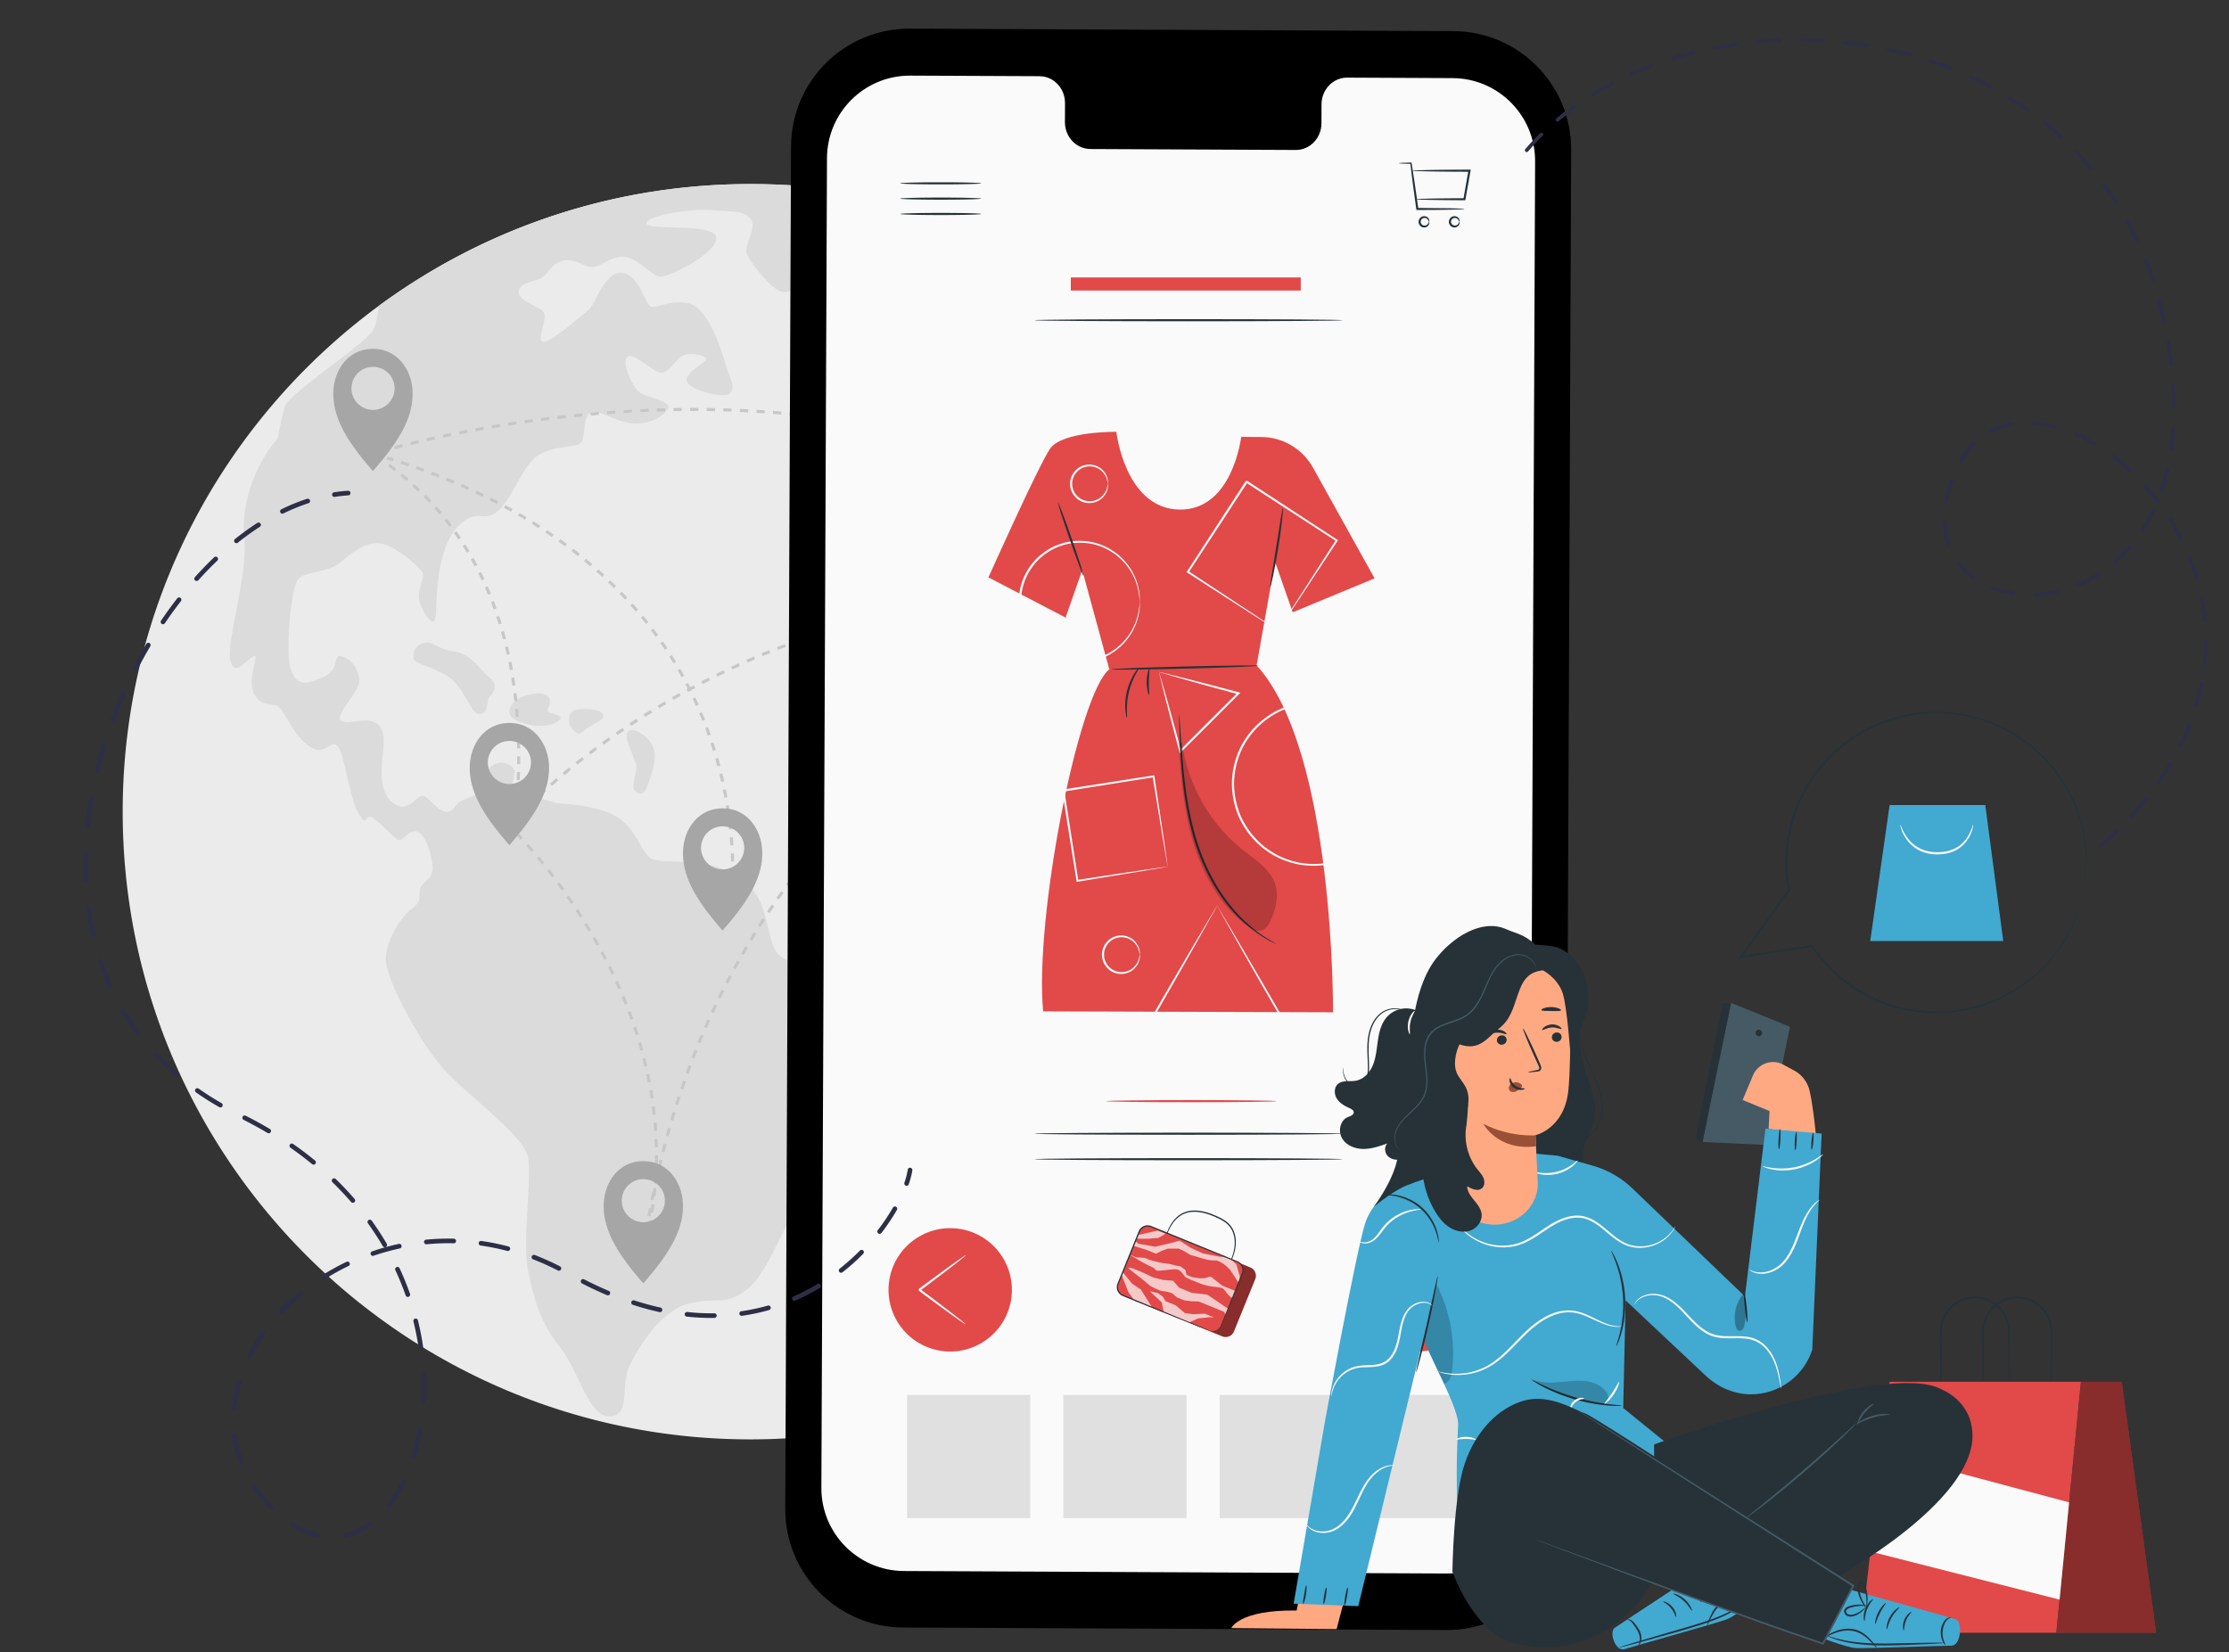 <svg width="545" height="404" fill="none" xmlns="http://www.w3.org/2000/svg"><rect width="100%" height="100%" fill="#333333" stroke="none"/><path d="M336.964 198.473c0 33.72-10.874 64.898-29.321 90.234 0 0 0 .018-.018.018-27.914 38.318-73.121 63.239-124.152 63.239C98.703 351.964 30 283.243 30 198.491c0-50.761 24.632-95.752 62.608-123.702C118.052 56.072 149.482 45 183.491 45c4.202 0 8.385.162 12.514.505a152.336 152.336 0 0167.153 21.765 153.666 153.666 0 0140.987 36.335 155.282 155.282 0 019.575 13.614c14.715 23.569 23.244 51.429 23.244 81.254z" fill="#EBEBEB"/><path d="M216.616 270.927c-1.93 5.157 1.298 5.373 1.497 7.519.216 2.146 0 6.239-6.24 12.461-6.239 6.239-16.553 4.94-18.699 7.519-2.146 2.579-5.806 13.542-10.964 17.203-5.157 3.66-6.022 1.497-13.326 3.011-7.303 1.497-12.893 10.964-15.039 15.472-2.145 4.508.433 12.046-4.724 12.244-5.157.216-7.519-10.964-12.244-16.987-4.724-6.022-6.239-11.396-7.736-18.483-1.496-7.086.866-21.927 0-27.733-.865-5.807-16.337-16.121-21.927-23.208s-13.326-21.278-12.893-26.003c.433-4.724 3.877-9.881 6.455-11.829 2.579-1.929 1.497-3.011 1.93-4.724.433-1.713 2.578-2.146 3.011-4.292.433-2.146-1.298-8.601-3.444-9.665-2.146-1.082-3.66 2.578-4.94 1.929-1.3-.649-5.158-5.157-6.673-5.59-1.496-.432-1.082 2.795-3.227-1.298-2.146-4.075-3.228-14.408-4.941-16.121-1.713-1.713-3.012 3.011-7.087 0-4.075-3.011-5.806-8.818-7.52-9.665-1.713-.866-4.075.216-5.842-3.228-1.767-3.444 1.55-9.665 0-9.034-1.55.649-4.905 5.59-5.752.865-.866-4.724 4.291-20.629 3.444-29.23-.866-8.601 2.146-17.618 8.168-24.939 0 0 .866-4.724 1.713-7.736.866-3.011 19.35-15.038 21.495-18.483.902-1.442 1.19-3.696 1.515-6.113C118.069 56.072 149.5 45 183.509 45c4.201 0 8.385.162 12.514.505.144.198.289.379.433.577 1.857 2.362 3.877 3.877 9.323 5.879 5.445 2.001 6.726 4.58 5.59 6.726-1.155 2.145-3.012 2.578-5.158 2.722-2.146.145-4.165-1.01-6.455.433-2.29 1.425-4.58 9.179-7.592 9.593-3.011.433-8.313-6.87-9.467-9.034-1.154-2.146 2.579-6.744.83-8.89-1.768-2.146-4.833-1.713-9.702-2.146-4.868-.432-16.193 1.443-15.76 3.3.433 1.858 16.626-.288 17.059 3.444.432 3.733-11.884 10.026-14.048 9.467-2.145-.577-5.013-4.291-8.168-4.724-3.156-.433-5.734 2.146-7.718 2.434-1.984.289-4.328-2.145-7.339-1.569-3.012.578-3.733 3.156-5.302 4.166-1.569 1.01-5.301 1.01-5.734 3.3-.433 2.29 4.724 3.588 6.023 5.013 1.298 1.424-1.587 6.311-.289 7.303 1.299 1.01 9.323-6.023 11.325-7.736 2.001-1.713 3.714-9.178 8.024-9.034 4.292.144 5.734 7.447 7.159 8.169 1.424.72 4.58-1.713 9.323-.722 4.724 1.01 8.024 11.325 8.889 14.48.866 3.156 2.868 6.311 1.154 7.592-1.713 1.298-9.466-.866-10.458-2.867-1.01-2.002 5.157-5.013 4.724-5.735-.433-.72-4.021-1.713-5.878-.595-1.858 1.118-2.723 3.463-4.725 4.04-2.001.577-7.303-5.446-8.745-3.733-1.443 1.713 1.424 7.159 2.867 8.457 1.442 1.298 6.744 2.002 7.159 3.444.432 1.425-3.589 4.58-8.458 4.292-4.868-.289-8.89-4.021-10.747-2.434-1.857 1.568-.865 5.734-2.146 7.158-1.298 1.425-8.313.433-11.757 4.148-3.444 3.732-5.013 9.322-8.457 12.46-3.444 3.156-5.013-.865-9.593 3.589-4.58 4.436-5.302 14.335-5.446 17.761-.144 3.445 0 6.167-1.136 5.735-1.154-.433-2.723-3.445-3.156-5.302-.432-1.857 1.01-5.013 1.01-6.167s-6.6-7.033-10.459-7.592c-3.876-.577-7.303 2.579-10.17 4.869-2.867 2.29-8.024 1.858-9.881 3.733-1.858 1.857-3.3 18.339-1.858 22.216 1.443 3.877 3.3 3.877 7.88 1.857 4.58-2.002 2.002-5.878 4.725-5.013 2.723.866 4.147 3.733 4.147 6.023 0 2.29-5.445 7.736-4.724 9.323.721 1.586 5.445-.289 7.736.432 2.29.722 3.444 2.146 2.723 8.025-.722 5.878-.289 10.458 3.155 12.388 3.444 1.929 5.374-2.795 6.871-2.146 1.496.649 3.66 4.093 5.806 3.877 2.146-.216 1.082-2.146 5.157-3.444s2.579-2.146 3.444-4.725c.866-2.578 3.444-4.724 6.239-3.444 2.795 1.299.866 3.228 1.082 5.374.217 2.146 5.158 2.362 9.035 3.66 3.877 1.299 6.022 0 13.758 2.579 7.736 2.579 8.169 10.314 11.397 11.613 3.227 1.298 13.975-.866 21.711 4.724 7.735 5.59 5.59 15.905 9.467 18.916 3.876 3.012 18.266 7.087 23.856 8.169 5.59 1.082 6.456-2.795 10.964-1.713 4.508 1.082 7.087 2.362 8.601 8.601 1.209 5.464-15.598 16.969-17.527 22.126z" fill="#DBDBDB"/><path d="M101.119 161.002c.145 1.208 3.733 1.713 8.025 4.147 4.291 2.435 5.878 9.594 8.168 9.467 2.29-.144 1.569-3.444 2.435-4.291.865-.866 2.29-2.723 0-4.581-2.29-1.857-4.526-5.878-8.71-6.455-4.183-.577-4.905-2.29-6.762-2.146-1.875.144-3.444 1.425-3.156 3.859zm23.64 12.045c-.631 1.75 0 3.012 4.58 4.148 4.58 1.154 8.89-1.154 7.448-2.074-1.425-.938-3.589-.505-2.723-2.074.865-1.568.559-3.876-3.156-3.444-3.715.433-5.572 1.858-6.149 3.444zm16.05.487c-1.569.235-2.435 2.958-.866 4.671s1.569 1.424 3.444 0c1.858-1.425 4.725-2.146 4.021-3.589-.721-1.424-5.013-1.316-6.599-1.082zm12.477 5.861c.703-2.146 4.292-.036 5.879 2.254 1.568 2.29.865 5.59 0 8.024-.866 2.434-1.425 5.302-3.445 4.147-2.001-1.154.145-4.58-.144-6.599-.288-2.002-2.867-6.077-2.29-7.826zM215.047 59.84c-.757 1.804 2.723 2.435 4.724 3.589 2.002 1.154 3.589 1.857 4.725 0 1.154-1.857-.433-4.021-2.002-4.436-1.569-.45-6.744-.884-7.447.848zm27.084 16.753c1.317 1.388 3.589 1.154 5.158 3.155 1.568 2.002 1.009 5.446 3.011 6.456 2.002 1.01 3.444 0 3.588-1.425.145-1.424-2.867-5.013-2.578-5.734.288-.721 4.147 1.01 5.013 3.156.865 2.146-.866 5.157 1.154 5.734 2.001.577 1.569-2.002 2.434-2.579.866-.577 2.723-.288 2.579-2.001-.144-1.713-2.435-5.446-4.292-6.744-1.857-1.299-3.3-2.723-6.455-3.445-3.156-.72-6.167-.144-7.736 1.155-1.587 1.28-2.687 1.424-1.876 2.272zm61.996 27.012c-.18.721-.433 1.244-.811 1.515-3.012 2.145-6.6-5.302-10.748-6.726-4.165-1.443-6.022-6.745-6.87-5.59-.866 1.136-.577 2.722-1.857 4.58-1.299 1.857-3.156 1.442-4.003 5.013-.866 3.588 4.003 10.17 2.867 12.334-1.154 2.146-2.579 1.424-4.869 1.298-2.29-.144-1.857 1.858-4.869 1.01-3.011-.866-.433-4.58-5.157-9.034-4.725-4.436-6.311-5.302-5.302-7.303 1.01-2.002-.432-4.869 1.714-5.157 2.145-.289 3.876 2.867 5.301 3.732 1.425.866 3.3-1.713 3.444-4.021.144-2.29-5.013-5.446-6.87-7.231-1.857-1.785-2.002-8.259-1.298-9.54.703-1.28 2.867-.865 3.444-4.002.342-1.858-2.597-4.941-5.067-7.177 15.706 9.539 29.591 21.873 40.951 36.299zm21.404 128.48c.432-4.58-1.858-4.869.432-13.326 2.291-8.457-2.434-17.491-4.147-19.348-1.713-1.858-5.446-1.299-8.457.577-3.012 1.857-.866 3.3-2.867 4.003-2.002.721-4.003-.433-5.879-.289-1.857.145-3.588 4.869-7.591 4.725-4.004-.144-6.582-5.879-9.594-9.954-3.011-4.075-9.178-6.672-11.18-11.685-2.001-5.013 1.858-12.749 1.01-18.627-.865-5.879-4.724-4.581-5.446-7.88-.721-3.3.577-1.714 1.587-4.869 1.01-3.156-1.154-4.869.866-10.315 2.001-5.445 5.59-8.168 4.724-10.603-.865-2.434-3.588-6.455-3.732-9.304-.145-2.849 2.722-2.723 8.168-6.744 5.446-4.004 6.871-3.715 11.036-2.291 4.165 1.425 6.744 2.146 9.178 2.579 2.435.433 5.735 6.744 6.745 6.456 1.009-.289 1.154-2.146 1.586-4.869.181-1.154.956-2.236 1.786-3.084 14.732 23.569 23.243 51.411 23.243 81.254 0 33.72-10.873 64.898-29.32 90.234 14.588-22.324 17.419-52.06 17.852-56.64z" fill="#DBDBDB"/><path d="M91.201 110.944s.595-.18 1.713-.505" stroke="#C7C7C7" stroke-width=".75" stroke-miterlimit="10"/><path d="M96.43 109.465c24.759-6.509 131.654-29.68 198.211 35.344" stroke="#C7C7C7" stroke-width=".75" stroke-miterlimit="10" stroke-dasharray="2.03 2.03"/><path d="M295.94 146.107c.433.433.847.848 1.262 1.28m-171.018 56.297c-.09-.342-.108-.955-.09-1.785" stroke="#C7C7C7" stroke-width=".75" stroke-miterlimit="10"/><path d="M126.292 198.419c1.01-15.454 4.202-59.182-32.17-85.455" stroke="#C7C7C7" stroke-width=".75" stroke-miterlimit="10" stroke-dasharray="1.93 1.93"/><path d="M92.698 111.954a43.493 43.493 0 00-1.497-1.01m36.66 87.529s.415-.469 1.245-1.299" stroke="#C7C7C7" stroke-width=".75" stroke-miterlimit="10"/><path d="M131.721 194.632c14.768-13.885 71.408-59.958 161.876-47.75" stroke="#C7C7C7" stroke-width=".75" stroke-miterlimit="10" stroke-dasharray="2.03 2.03"/><path d="M295.436 147.117l1.785.27m-118.743 76.439s.108-.631.234-1.785" stroke="#C7C7C7" stroke-width=".75" stroke-miterlimit="10"/><path d="M179.019 218.525c1.118-18.592-1.605-80.947-84.374-106.553" stroke="#C7C7C7" stroke-width=".75" stroke-miterlimit="10" stroke-dasharray="1.97 1.97"/><path d="M92.932 111.449a62.73 62.73 0 00-1.73-.505m206.018 36.443s-.613.109-1.749.379" stroke="#C7C7C7" stroke-width=".75" stroke-miterlimit="10"/><path d="M291.937 148.65c-23.19 6.167-115.786 37.85-134.106 153.761" stroke="#C7C7C7" stroke-width=".75" stroke-miterlimit="10" stroke-dasharray="2.01 2.01"/><path d="M157.561 304.214l-.271 1.785" stroke="#C7C7C7" stroke-width=".75" stroke-miterlimit="10"/><path d="M126.184 203.684s46.83 45.892 31.106 102.315" stroke="#C7C7C7" stroke-width=".75" stroke-miterlimit="10" stroke-dasharray="2 2"/><path d="M100.813 94.895c-.487-4.814-3.787-9.593-9.63-9.593-5.824 0-9.142 4.797-9.61 9.593-.74 7.43 4.273 14.156 9.61 20.287 5.356-6.131 10.369-12.857 9.63-20.287zm-9.612 5.338a5.272 5.272 0 01-5.265-5.265 5.272 5.272 0 015.265-5.266c2.922 0 5.284 2.362 5.284 5.266 0 2.903-2.38 5.265-5.284 5.265zm95.103 107.022c-.487-4.815-3.787-9.594-9.629-9.594-5.825 0-9.143 4.797-9.611 9.594-.74 7.429 4.273 14.155 9.611 20.286 5.355-6.131 10.368-12.857 9.629-20.286zm-9.629 5.337a5.271 5.271 0 01-5.266-5.265 5.272 5.272 0 015.266-5.266c2.921 0 5.283 2.362 5.283 5.266 0 2.903-2.362 5.265-5.283 5.265zm-42.502-26.219c-.487-4.814-3.787-9.593-9.63-9.593-5.824 0-9.142 4.797-9.611 9.593-.739 7.43 4.274 14.156 9.611 20.287 5.356-6.131 10.369-12.857 9.63-20.287zm-9.63 5.338a5.271 5.271 0 01-5.265-5.266 5.271 5.271 0 015.265-5.265c2.922 0 5.284 2.362 5.284 5.265 0 2.904-2.362 5.266-5.284 5.266zm182.289-58.749c-.487-4.815-3.787-9.594-9.629-9.594-5.825 0-9.143 4.797-9.612 9.594-.739 7.429 4.274 14.155 9.612 20.286 5.355-6.131 10.368-12.857 9.629-20.286zm-9.611 5.337a5.271 5.271 0 01-5.266-5.265 5.272 5.272 0 015.266-5.266c2.921 0 5.283 2.363 5.283 5.266s-2.38 5.265-5.283 5.265zM166.92 293.521c-.487-4.814-3.787-9.593-9.63-9.593-5.824 0-9.142 4.797-9.611 9.593-.739 7.43 4.274 14.156 9.611 20.287 5.356-6.131 10.369-12.875 9.63-20.287zm-9.63 5.338a5.271 5.271 0 01-5.265-5.266 5.271 5.271 0 015.265-5.265c2.922 0 5.284 2.362 5.284 5.265 0 2.904-2.362 5.266-5.284 5.266z" fill="#A6A6A6"/><path d="M353.67 398.58l-132.86-.61c-15.98-.07-28.88-13.08-28.81-29.06l1.41-333.09C193.48 19.83 206.5 6.93 222.49 7l132.86.61c15.98.07 28.88 13.08 28.81 29.06l-1.41 333.09c-.07 15.99-13.09 28.89-29.08 28.82z" fill="#000"/><path d="M355.16 19.1l-25.76-.12c-3.45-.02-6.27 2.9-6.28 6.51l-.02 4.67c-.01 3.61-2.83 6.53-6.28 6.51l-50.21-.23c-3.45-.02-6.24-2.96-6.23-6.57l.02-4.67c.01-3.61-2.77-6.55-6.23-6.57l-9.06-.04-22.55-.1c-11.2-.05-20.31 8.99-20.36 20.18l-1.37 325.12c-.05 11.19 8.98 20.3 20.18 20.36l132.6.61c11.2.05 20.31-8.99 20.36-20.18l1.37-325.12c.04-11.2-8.99-20.31-20.18-20.36z" fill="#FAFAFA"/><path d="M358.06 51.1c0 .07-1.26.13-3.33.17-2.07.05-4.95.08-8.19.08h-.22l-.03-.22c-.06-.43-.13-.89-.19-1.36-.56-3.98-1.02-7.54-1.28-9.84l.16.14c-1.87-.04-2.959-.1-2.959-.17 0-.06 1.089-.12 2.959-.16h.14l.021.15c.38 2.29.91 5.84 1.47 9.82.06.46.13.92.19 1.36l-.261-.22c3.24.01 6.12.04 8.19.08 2.07.04 3.33.1 3.33.17z" fill="#263238"/><path d="M346.211 48.71c0-.03.31-.06.89-.08.67-.02 1.49-.04 2.46-.07 2.1-.04 5.07-.08 8.5-.09l-.25.21c.25-1.44.52-2.98.8-4.58.15-.82.29-1.63.43-2.4l.25.3c-3.98-.01-7.5-.04-10.02-.09-1.18-.03-2.17-.06-2.97-.08-.7-.03-1.08-.06-1.08-.09s.38-.06 1.08-.09c.8-.02 1.78-.05 2.97-.08 2.52-.05 6.03-.08 10.02-.09h.31l-.05.3c-.14.77-.28 1.58-.42 2.4-.29 1.6-.56 3.14-.82 4.58l-.04.21h-.21c-3.43-.02-6.39-.05-8.5-.09-.98-.03-1.8-.05-2.46-.07-.58-.04-.89-.07-.89-.1zm3.21 5.52c-.08.02-.09-.45-.57-.77a.996.996 0 00-.9-.09c-.32.12-.58.46-.58.86 0 .39.26.73.58.86a1 1 0 00.9-.09c.49-.32.49-.79.57-.77.03 0 .08.1.06.31-.02.2-.12.5-.41.76-.28.25-.78.42-1.28.25-.5-.15-.94-.68-.94-1.31-.01-.62.44-1.15.94-1.31.5-.17 1-.01 1.28.25.29.25.39.56.41.76.02.18-.02.29-.06.29zm7.409 0c-.08.02-.09-.45-.57-.77a.996.996 0 00-.9-.09c-.32.12-.58.46-.58.86 0 .39.26.73.58.86a1 1 0 00.9-.09c.49-.32.49-.79.57-.77.03 0 .08.1.06.31-.02.2-.12.5-.41.76-.28.25-.78.42-1.28.25-.5-.15-.94-.68-.94-1.31-.01-.62.44-1.15.94-1.31.5-.17 1-.01 1.28.25.29.25.39.56.41.76.02.18-.02.29-.06.29zm-116.91-1.91c0 .14-4.44.26-9.91.26s-9.91-.12-9.91-.26 4.44-.26 9.91-.26 9.91.11 9.91.26zm0-3.75c0 .14-4.44.26-9.91.26s-9.91-.12-9.91-.26 4.44-.26 9.91-.26 9.91.12 9.91.26zm0-3.74c0 .14-4.44.26-9.91.26s-9.91-.12-9.91-.26 4.44-.26 9.91-.26 9.91.12 9.91.26z" fill="#263238"/><path d="M272.95 105.59s-13.31-.18-16.23 4.17-15.04 31.42-15.04 31.42l18.86 9.83 4.07-11.61 6.62 24.26c-7.58 6.02-18.32 60.63-16.18 83.64l70.88.23s.49-63.84-18.68-84.83l4.5-25.35 4.32 12.37 20.02-8.3-15.06-27.07c-2.56-4.6-7.39-7.46-12.65-7.49l-4.91-.03s-2.07 18.12-15.24 17.77c-13.18-.36-15.28-19.01-15.28-19.01z" fill="#E24949"/><path d="M341.13 191.67c-.01 0-.02-.11-.04-.32-.02-.24-.04-.55-.07-.94-.02-.41-.06-.92-.18-1.52-.1-.6-.19-1.29-.42-2.04-.36-1.53-1.08-3.33-2.21-5.24-1.14-1.9-2.78-3.88-5.02-5.56-2.23-1.67-5.03-3.08-8.27-3.65-3.21-.55-6.84-.45-10.29.87-1.74.6-3.41 1.52-4.95 2.67-.8.55-1.49 1.23-2.22 1.89-.66.73-1.35 1.44-1.92 2.27-2.41 3.2-3.77 7.32-3.81 11.57.03 2.12.37 4.21 1.01 6.18.61 1.98 1.63 3.78 2.8 5.4.57.83 1.26 1.54 1.92 2.27.73.66 1.42 1.34 2.22 1.89 1.54 1.15 3.22 2.07 4.95 2.67 3.45 1.31 7.08 1.42 10.3.87 3.24-.57 6.04-1.99 8.27-3.65 2.23-1.68 3.87-3.67 5.02-5.57 1.13-1.91 1.85-3.71 2.21-5.24.23-.75.33-1.44.42-2.04.12-.59.16-1.1.18-1.52.03-.39.05-.7.07-.94.01-.21.02-.32.03-.32.01 0 .01.11.01.32-.01.24-.01.55-.02.95 0 .42-.03.93-.13 1.53-.08.6-.16 1.3-.38 2.07-.33 1.55-1.03 3.38-2.16 5.33a19.727 19.727 0 01-5.04 5.71c-2.25 1.72-5.11 3.18-8.41 3.78-3.28.58-6.99.49-10.54-.84-1.78-.61-3.51-1.54-5.09-2.72-.82-.56-1.53-1.26-2.28-1.93-.68-.75-1.39-1.48-1.97-2.33-1.2-1.66-2.24-3.5-2.88-5.53-.66-2.02-1.01-4.16-1.04-6.34.04-4.36 1.44-8.59 3.92-11.87.58-.85 1.29-1.58 1.97-2.32.75-.67 1.46-1.37 2.28-1.93 1.58-1.18 3.3-2.11 5.09-2.72 3.54-1.33 7.26-1.42 10.54-.84 3.3.6 6.16 2.07 8.41 3.78 2.26 1.73 3.91 3.77 5.04 5.71 1.13 1.95 1.83 3.79 2.16 5.34.22.76.3 1.46.38 2.07.1.6.13 1.12.13 1.53.01.39.02.7.02.95 0 .19 0 .3-.01.3zm-62.45-44.54c-.08.01.01-1.31-.56-3.55-.56-2.2-2.03-5.44-5.34-7.95-1.64-1.22-3.71-2.26-6.09-2.68-2.37-.4-5.04-.32-7.58.64-1.28.45-2.51 1.12-3.64 1.97-1.15.83-2.19 1.86-3.04 3.06-1.77 2.36-2.77 5.39-2.8 8.51.03 3.12 1.03 6.15 2.8 8.51.86 1.2 1.9 2.23 3.04 3.06 1.13.85 2.37 1.52 3.64 1.97 2.54.97 5.21 1.05 7.58.64 2.38-.42 4.45-1.46 6.09-2.68 3.31-2.51 4.78-5.75 5.34-7.95.57-2.24.48-3.56.56-3.55.01 0 .01.08.01.24 0 .19-.01.42-.01.7 0 .31-.02.69-.09 1.13-.06.45-.12.97-.28 1.53-.24 1.15-.76 2.51-1.59 3.96-.84 1.44-2.06 2.95-3.73 4.24-1.67 1.27-3.78 2.36-6.24 2.81-2.43.43-5.19.37-7.82-.62-1.32-.45-2.6-1.14-3.78-2.02-1.19-.86-2.27-1.92-3.16-3.16-1.84-2.44-2.88-5.58-2.91-8.82.03-3.23 1.07-6.38 2.91-8.81.89-1.24 1.97-2.3 3.16-3.16 1.17-.87 2.45-1.56 3.78-2.02 2.63-.99 5.39-1.05 7.82-.62 2.45.45 4.57 1.54 6.24 2.81 1.67 1.29 2.89 2.8 3.73 4.24.83 1.45 1.35 2.81 1.59 3.96.16.57.22 1.08.28 1.53.07.45.09.83.09 1.13 0 .28.01.51.01.7 0 .17 0 .25-.01.25zm-.01 86.31c-.05 0-.05-.4-.24-1.07-.19-.66-.65-1.62-1.65-2.35-.96-.73-2.54-1.14-4.05-.57-1.5.52-2.8 2.13-2.78 3.99-.02 1.87 1.28 3.47 2.78 3.99 1.52.57 3.09.17 4.05-.57 1-.73 1.46-1.69 1.65-2.35.19-.67.19-1.07.24-1.07.02 0 .03.1.04.29.01.19-.01.47-.08.83-.14.7-.57 1.76-1.62 2.6-1.01.84-2.74 1.34-4.44.73-1.69-.55-3.16-2.34-3.14-4.44-.02-2.1 1.46-3.89 3.14-4.44 1.7-.61 3.43-.11 4.44.73 1.05.84 1.48 1.89 1.62 2.6.07.36.09.64.08.83-.01.18-.02.27-.04.27zm-7.79-115.14c-.05 0-.05-.4-.24-1.07-.19-.66-.65-1.62-1.65-2.35-.96-.74-2.54-1.14-4.05-.57-1.5.52-2.8 2.13-2.78 3.99-.02 1.87 1.28 3.47 2.78 3.99 1.52.57 3.09.17 4.05-.57 1-.73 1.46-1.69 1.65-2.35.19-.67.19-1.07.24-1.07.02 0 .03.1.04.29.01.19-.01.47-.08.83-.14.7-.57 1.76-1.62 2.6-1.01.84-2.74 1.34-4.44.73-1.69-.55-3.16-2.34-3.14-4.44-.02-2.1 1.46-3.89 3.14-4.44 1.7-.61 3.43-.11 4.44.73 1.05.84 1.48 1.89 1.62 2.6.07.36.09.64.08.83-.01.17-.03.27-.04.27zm14.64 93.61c-.01-.01-.04-.15-.09-.43-.06-.31-.13-.71-.22-1.2-.19-1.09-.44-2.6-.77-4.5-.64-3.89-1.54-9.36-2.62-15.91l.26.19c-6.42 1.02-13.99 2.22-22.06 3.51-.05.06.41-.56.22-.29v.04l.01.05.01.09.03.19.06.38.12.75c.08.5.16 1 .23 1.5.16.99.31 1.98.46 2.95.3 1.95.6 3.85.89 5.71.57 3.7 1.11 7.2 1.61 10.41l-.26-.19c6.56-.99 12.05-1.81 15.94-2.39 1.91-.28 3.43-.49 4.52-.65.5-.07.9-.12 1.21-.16.29-.04.44-.05.45-.05.01.01-.12.04-.38.08-.3.05-.68.12-1.16.21-1.07.18-2.57.44-4.45.76-3.92.65-9.44 1.55-16.05 2.64l-.22.04-.04-.22c-.51-3.21-1.07-6.7-1.66-10.41-.29-1.85-.6-3.76-.9-5.7-.15-.97-.31-1.96-.47-2.95l-.24-1.5-.12-.75-.06-.38-.03-.19-.01-.09-.01-.05v-.04c-.19.26.26-.37.22-.3 8.08-1.26 15.64-2.44 22.07-3.44l.22-.03.03.22c.99 6.62 1.82 12.16 2.41 16.09.27 1.89.49 3.39.64 4.47.06.48.12.86.16 1.16.05.26.06.39.05.38zm26.97-57.72c0-.01.08-.16.26-.44.19-.3.44-.71.76-1.21.69-1.08 1.66-2.61 2.88-4.53 2.5-3.89 6.04-9.39 10.27-15.98l.07.31c-6.42-4.17-13.99-9.09-22.06-14.33-.08.01.68-.14.36-.07v.01l-.01.01-.02.02-.03.05-.06.09-.12.19-.25.38-.49.75c-.33.5-.65 1-.97 1.49-.65.99-1.29 1.97-1.92 2.95-1.27 1.94-2.51 3.85-3.72 5.69-2.42 3.69-4.7 7.18-6.8 10.38l-.07-.31c6.54 4.32 12 7.92 15.86 10.47 1.9 1.27 3.4 2.27 4.47 2.98.49.34.89.6 1.18.8.26.19.4.29.41.3 0 .01-.13-.07-.4-.23-.3-.18-.68-.43-1.18-.73-1.07-.68-2.58-1.64-4.49-2.85-3.92-2.52-9.47-6.08-16.1-10.35l-.19-.12.12-.19c2.08-3.21 4.35-6.71 6.75-10.41 1.2-1.85 2.44-3.76 3.71-5.7.63-.97 1.27-1.96 1.92-2.95.32-.5.65-.99.97-1.5l.49-.75.25-.38.12-.19.06-.09.03-.05.02-.02.01-.01v-.01c-.32.07.44-.1.36-.08 8.06 5.27 15.61 10.2 22.02 14.39l.19.12-.12.19c-4.35 6.59-7.98 12.09-10.55 15.98-1.25 1.88-2.25 3.37-2.95 4.43-.33.48-.58.86-.78 1.15-.17.24-.26.36-.26.35zm-14.9 67.3c0 .01-.03.06-.09.17-.07.13-.15.28-.25.46-.24.43-.57 1.01-.98 1.75-.87 1.54-2.09 3.73-3.63 6.47-3.07 5.46-7.54 13.24-12.75 22.31l-.21-.37c5.54 0 11.6-.01 17.92-.01 6.32.01 12.38.01 17.92.01l-.21.37c-5.21-9.07-9.68-16.85-12.76-22.31-1.54-2.74-2.77-4.93-3.63-6.47-.41-.74-.74-1.32-.98-1.75-.1-.18-.18-.34-.25-.46-.07-.11-.1-.16-.1-.17 0-.01.12.17.34.55.25.41.58.97 1 1.67.9 1.52 2.18 3.67 3.78 6.38 3.27 5.53 7.76 13.27 13.01 22.32l.21.37h-.43c-5.54 0-11.6.01-17.92.01-6.31-.01-12.37-.01-17.92-.01h-.43l.21-.37c5.25-9.04 9.74-16.79 13.01-22.32l3.78-6.38c.42-.71.75-1.26 1-1.67.24-.38.36-.57.36-.55zm-14.21-57.18c.01.01.05.15.13.4.09.3.19.65.32 1.09.29.99.68 2.34 1.16 4 .97 3.35 2.29 8.21 3.83 13.88l-.41-.11c2.2-2.21 4.6-4.61 7.1-7.12 2.51-2.5 4.92-4.9 7.12-7.1l.11.41c-5.67-1.54-10.53-2.86-13.88-3.83-1.66-.48-3.01-.87-4-1.16-.44-.13-.8-.23-1.09-.32a3 3 0 01-.39-.14c-.01-.01.11.01.34.07.28.07.63.15 1.05.25 1 .25 2.36.58 4.04.99 3.53.87 8.39 2.16 14.06 3.66l.41.11-.3.3c-2.2 2.21-4.6 4.61-7.1 7.12-2.51 2.5-4.92 4.9-7.12 7.1l-.3.3-.11-.41c-1.5-5.67-2.78-10.53-3.66-14.06-.41-1.68-.75-3.04-.99-4.04-.1-.42-.18-.77-.25-1.05-.06-.23-.08-.35-.07-.34z" fill="#FAFAFA"/><path d="M307.65 162.79c0 .14-8.04.46-17.96.7-9.92.24-17.97.32-17.97.18s8.04-.46 17.96-.7c9.92-.24 17.97-.32 17.97-.18zm-48.93-39.82c.14-.05 1.64 3.9 3.35 8.83 1.72 4.92 3 8.95 2.86 9-.14.05-1.64-3.9-3.35-8.83-1.72-4.93-3-8.96-2.86-9zm54.95 1.23c.07.01 0 1.11-.19 2.88-.19 1.77-.51 4.21-.94 6.88-.43 2.68-.89 5.09-1.26 6.83-.37 1.74-.65 2.8-.72 2.79-.07-.01.08-1.1.36-2.86.31-1.92.69-4.26 1.11-6.85.41-2.59.78-4.93 1.09-6.85.28-1.74.47-2.83.55-2.82z" fill="#263238"/><path d="M275.54 175.52c-.06.01-.28-.7-.38-1.9-.11-1.19-.05-2.88.39-4.67.45-1.79 1.18-3.3 1.83-4.31.65-1.01 1.18-1.54 1.23-1.5.14.09-1.71 2.44-2.55 5.93-.9 3.49-.35 6.43-.52 6.45zm5.39-5.6c-.13.04-.59-1.4-.56-3.25.02-1.84.53-3.27.66-3.23.15.04-.12 1.46-.14 3.24-.04 1.78.19 3.21.04 3.24zm31.06 60.87c-.01.02-.21-.07-.6-.26-.38-.2-.97-.43-1.66-.86-1.42-.78-3.39-2.11-5.55-4.06-2.17-1.94-4.45-4.59-6.53-7.83s-3.91-7.09-5.3-11.31c-2.71-8.48-3.35-16.56-3.72-22.33-.17-2.89-.26-5.24-.3-6.86-.02-.77-.03-1.38-.04-1.87 0-.43 0-.65.02-.65s.05.22.08.65c.03.48.08 1.1.14 1.86.11 1.68.27 4 .47 6.84.47 5.75 1.16 13.79 3.85 22.19 1.37 4.18 3.17 7.99 5.21 11.21 2.04 3.22 4.26 5.86 6.38 7.82 2.11 1.97 4.02 3.32 5.4 4.15 1.37.86 2.17 1.27 2.15 1.31z" fill="#263238"/><path opacity=".2" d="M289.02 181.65c1.36 10.24 6.84 19.87 14.96 26.26 2.97 2.34 6.47 4.51 7.73 8.08 1.01 2.89.3 6.12-.95 8.91-.5 1.12-1.21 2.32-2.4 2.63-1.22.32-2.45-.4-3.45-1.16-6.57-4.94-10.8-12.49-13.16-20.37-2.36-7.88-3.02-16.15-3.62-24.35" fill="#000"/><path d="M328.31 277.22c0 .14-16.89.26-37.73.26-20.84 0-37.73-.12-37.73-.26s16.89-.26 37.73-.26c20.83 0 37.73.12 37.73.26zm0-198.92c0 .14-16.89.26-37.73.26-20.84 0-37.73-.12-37.73-.26s16.89-.26 37.73-.26c20.83 0 37.73.11 37.73.26zm0 205.15c0 .14-16.89.26-37.73.26-20.84 0-37.73-.12-37.73-.26s16.89-.26 37.73-.26c20.83 0 37.73.12 37.73.26z" fill="#263238"/><path d="M312.19 269.26c0 .14-9.35.26-20.89.26-11.54 0-20.89-.12-20.89-.26s9.35-.26 20.89-.26c11.54 0 20.89.12 20.89.26zm40.076 60.065c7.695-3.188 11.349-12.009 8.161-19.704-3.187-7.694-12.008-11.348-19.703-8.161-7.695 3.187-11.349 12.009-8.161 19.704 3.187 7.694 12.009 11.348 19.703 8.161z" fill="#E24949"/><path d="M342.67 323.85c-.02-.03.27-.29.83-.75.55-.45 1.37-1.1 2.38-1.88 2.02-1.57 4.84-3.71 7.96-6.04v.41l-.01-.01-.02-.01-.04-.03-.07-.05-.15-.11-.29-.22-.57-.43c-.38-.29-.75-.57-1.12-.84-.73-.55-1.44-1.09-2.12-1.6-1.32-1.01-2.52-1.93-3.57-2.73-1.01-.78-1.82-1.43-2.38-1.88-.55-.45-.85-.72-.83-.75.02-.03.36.18.95.58.68.48 1.5 1.06 2.48 1.75 1.07.78 2.29 1.67 3.63 2.65.68.51 1.4 1.03 2.14 1.58.37.27.75.55 1.13.84l.58.43.29.22.15.11.07.05.04.03.02.01.01.01v.42c-3.13 2.34-5.98 4.43-8.06 5.92-.97.69-1.8 1.27-2.48 1.75-.59.39-.92.6-.95.57z" fill="#FAFAFA"/><path d="M247.217 317.814c1.334-8.221-4.249-15.967-12.47-17.301-8.221-1.335-15.967 4.248-17.301 12.469-1.335 8.221 4.248 15.967 12.469 17.302 8.221 1.334 15.967-4.249 17.302-12.47z" fill="#E24949"/><path d="M236.13 306.93c.02.03-.28.29-.83.75-.55.45-1.37 1.1-2.38 1.88a553.86 553.86 0 01-7.96 6.04v-.41l.01.01.02.01.04.03.07.05.15.11.29.22.57.43c.38.29.75.57 1.12.84.73.55 1.44 1.09 2.12 1.6 1.32 1.01 2.52 1.93 3.57 2.73 1.01.78 1.82 1.43 2.38 1.88.55.45.85.72.83.75-.02.03-.36-.18-.95-.58-.68-.48-1.5-1.06-2.48-1.75-1.07-.78-2.29-1.67-3.63-2.64-.68-.51-1.4-1.03-2.14-1.58-.37-.27-.75-.55-1.13-.84l-.58-.43-.29-.22-.15-.11-.07-.05-.04-.03-.02-.01-.01-.01v-.42c3.13-2.34 5.98-4.43 8.06-5.92.97-.69 1.8-1.27 2.48-1.75.59-.4.93-.61.95-.58z" fill="#FAFAFA"/><path d="M251.9 341.09h-30.129v30.13H251.9v-30.13zm38.22 0h-30.13v30.13h30.13v-30.13zm38.23 0h-30.13v30.13h30.13v-30.13zm38.22 0h-30.13v30.13h30.13v-30.13z" fill="#E0E0E0"/><path d="M318.04 67.84h-56.22v3.2h56.22v-3.2zm-19.193 258.916l-21.135-8.603a2.196 2.196 0 01-1.203-2.853l5.199-12.777a2.197 2.197 0 012.854-1.203l21.135 8.603a2.196 2.196 0 011.203 2.853l-5.199 12.776a2.183 2.183 0 01-2.854 1.204z" fill="#E24949"/><path opacity=".4" d="M298.847 326.756l-21.135-8.603a2.196 2.196 0 01-1.203-2.853l5.199-12.777a2.197 2.197 0 012.854-1.203l21.135 8.603a2.196 2.196 0 011.203 2.853l-5.199 12.776a2.183 2.183 0 01-2.854 1.204z" fill="#000"/><path d="M299.611 311.071c-.012-.006.037-.116.134-.323.11-.239.257-.532.428-.899.361-.782.923-1.906 1.344-3.378.41-1.455.63-3.361-.11-5.237a5.325 5.325 0 00-1.918-2.395c-.886-.629-1.943-1.1-3.019-1.54-2.15-.867-4.448-1.307-6.372-.708a5.933 5.933 0 00-2.408 1.441 8.595 8.595 0 00-1.497 1.974c-.739 1.338-1.1 2.548-1.368 3.361l-.3.947c-.073.214-.11.33-.122.323-.012 0 .012-.122.061-.342.049-.22.128-.55.245-.965.232-.831.556-2.053 1.289-3.434.372-.684.849-1.405 1.509-2.059a6.119 6.119 0 012.505-1.534c.996-.317 2.114-.372 3.232-.226 1.118.147 2.243.477 3.343.917 1.093.446 2.156.922 3.085 1.582.929.654 1.638 1.564 2.01 2.542.764 1.974.501 3.935.055 5.407-.458 1.491-1.051 2.603-1.448 3.367-.201.379-.366.672-.482.874-.123.208-.19.312-.196.305z" fill="#263238"/><path d="M295.707 325.369l-21.135-8.603a2.196 2.196 0 01-1.203-2.853l5.199-12.777a2.197 2.197 0 012.854-1.203l21.134 8.603a2.195 2.195 0 011.204 2.853l-5.199 12.776a2.187 2.187 0 01-2.854 1.204z" fill="#E24949"/><path opacity=".7" d="M276.258 306.813s3.343 2.15 5.2 2.908c1.857.758.122 1.247 3.159.892 3.03-.354 3.293-.336 3.978.208.678.55.983 1.35 1.503 1.625.519.281 1.454.636 1.454.636s2.212.922 2.713 1.063c3.568.99 4.375.134 5.395 1.631 1.014 1.497 1.674 1.583 1.674 1.583l.691-1.699-3.227-1.314s-1.484-1.234-1.912-1.503c-.434-.269-.629-.886-1.393-.568-.764.324-1.479.299-1.925.299-.452 0-2.053-.274-2.053-.274l-1.393-.569-.312-1.228-1.264-.874-.685-.097-1.723-.428-2.389-.342-2.456-.617-1.393-.569-2.108-.134-1.534-.629zm-.501 3.226l3.63 2.829 1.808 1.546s2.426 1.35 3.251 1.326c.825-.025 2.138.507 2.138.507l1.21 1.014 1.705.69 1.888.245 1.692.049 1.473.598 1.937.789 1.778.727 1.081.44.275.739.624-1.54-5.047-3.428-3.789-.439-3.134-1.277-1.436-1.687-2.536-.201-2.37-.605-2.567-1.228-2.706-1.1-.905.006zm-1.508 1.711l1.631 4.203 1.387 1.913 4.411 1.796-2.737-4.356-2.132-1.412-1.742-2.15-.544-.673-.274.679zm6.861 3.983l2.951 2.738.483 2.358 2.865 1.161 3.324 1.357 2.194-.954 2.731-.287 1.167.025-2.242-.911-2.768.135-2.139-.287-2.206-1.888-2.48-1.009-.703-1.142-1.191-.85-1.986-.446zm-2.817-11.609l4.216.721 3.501-.831 2.426-.635 2.646 1.705 3.073 1.429 3.807.74 2.419.262 1.882 1.577.868 2.969.055.758-.342.843-2.12-3.214s-1.497-1.423-1.73-1.515c-.232-.092-1.301-.801-1.778-.727-.482.073-1.955-.074-3.067-.44-1.112-.367-3.092-.898-3.092-.898l-1.863-1.118-1.082-.44-2.621.012-1.491.568-1.356.678-2.243-.916-3.238-1.008.477-1.18.653.66zm4.772-3.226l-4.845 1.1-.367.886 2.78.03 2.627-.226 1.723-1.008-1.918-.782z" fill="#fff"/><path d="M295.707 325.369c.006-.024.287.134.861.128a2.165 2.165 0 001.925-1.338c.825-2.059 2.01-5.01 3.464-8.652.367-.91.752-1.869 1.155-2.865.196-.495.422-1.015.599-1.516a2.062 2.062 0 00-.177-1.552c-.263-.488-.715-.824-1.277-1.014-.556-.226-1.118-.452-1.687-.684-1.142-.465-2.315-.941-3.525-1.43-4.821-1.961-10.118-4.112-15.679-6.367a2.054 2.054 0 00-1.973.245 1.961 1.961 0 00-.642.788c-.14.336-.281.678-.415 1.008a796.629 796.629 0 01-1.632 3.996c-1.069 2.621-2.101 5.151-3.085 7.558-.129.306-.239.581-.257.886a2.056 2.056 0 001.32 2.09c1.143.464 2.248.923 3.318 1.356 2.138.88 4.13 1.699 5.951 2.444 3.623 1.497 6.562 2.713 8.615 3.563l2.334.983c.257.11.452.196.605.263.135.073.202.104.202.11a1.18 1.18 0 01-.214-.067c-.153-.061-.361-.135-.617-.232l-2.359-.929c-2.059-.825-5.01-2.01-8.652-3.465-1.827-.739-3.825-1.545-5.969-2.407-1.076-.434-2.181-.88-3.324-1.344a2.334 2.334 0 01-1.503-2.371c.018-.342.153-.678.275-.971.977-2.414 2.004-4.943 3.067-7.565.532-1.313 1.075-2.645 1.625-4.002.141-.342.269-.672.422-1.026.165-.361.415-.678.739-.911a2.363 2.363 0 012.279-.287c5.561 2.267 10.852 4.424 15.673 6.391 1.203.495 2.377.972 3.519 1.442.568.232 1.13.465 1.686.691.569.189 1.131.592 1.412 1.142a2.31 2.31 0 01.195 1.748c-.195.55-.415 1.032-.617 1.54-.409.989-.8 1.949-1.173 2.859l-3.562 8.615a2.228 2.228 0 01-2.035 1.357c-.598-.025-.867-.208-.867-.208zm178.813 16.907c-.02 0-.04-.2-.05-.59-.01-.45-.03-1.01-.05-1.7-.02-1.55-.05-3.67-.08-6.26l-.03-4.32c0-.78-.01-1.58-.01-2.41 0-.82-.04-1.68.08-2.58.21-1.79 1.09-3.57 2.48-4.96 1.39-1.38 3.34-2.29 5.42-2.43 2.08-.17 4.14.49 5.7 1.66a8.504 8.504 0 013.15 4.56c.27.86.31 1.75.32 2.59 0 .83-.01 1.63-.01 2.41l-.03 4.32c-.03 2.59-.06 4.71-.08 6.26-.02.69-.04 1.26-.05 1.7-.02.39-.03.59-.05.59-.02 0-.04-.2-.05-.59-.01-.45-.03-1.01-.05-1.7-.02-1.55-.05-3.67-.08-6.26l-.03-4.32c-.06-1.55.15-3.24-.34-4.86a7.998 7.998 0 00-2.99-4.28c-1.48-1.1-3.41-1.71-5.36-1.55-1.95.13-3.78.98-5.09 2.28-1.31 1.3-2.14 2.97-2.36 4.66-.12.83-.09 1.68-.1 2.51 0 .83-.01 1.63-.01 2.41l-.03 4.32c-.03 2.59-.06 4.71-.08 6.26-.02.69-.04 1.26-.05 1.7-.06.38-.07.58-.09.58z" fill="#263238"/><path d="M484.841 342.276c-.02 0-.04-.2-.05-.59-.01-.45-.03-1.01-.05-1.7-.02-1.55-.05-3.67-.08-6.26l-.03-4.32c0-.78-.01-1.58-.01-2.41 0-.82-.04-1.68.08-2.58.21-1.79 1.09-3.57 2.48-4.96 1.39-1.38 3.34-2.29 5.42-2.43 2.08-.17 4.14.49 5.7 1.66a8.504 8.504 0 013.15 4.56c.27.86.31 1.75.32 2.59 0 .83-.01 1.63-.01 2.41l-.03 4.32c-.03 2.59-.06 4.71-.08 6.26-.02.69-.04 1.26-.05 1.7-.02.39-.03.59-.05.59-.02 0-.04-.2-.05-.59-.01-.45-.03-1.01-.05-1.7-.02-1.55-.05-3.67-.08-6.26l-.03-4.32c-.06-1.55.15-3.24-.34-4.86a7.998 7.998 0 00-2.99-4.28c-1.48-1.1-3.41-1.71-5.36-1.55-1.95.13-3.78.98-5.09 2.28-1.31 1.3-2.14 2.97-2.36 4.66-.12.83-.09 1.68-.1 2.51 0 .83-.01 1.63-.01 2.41l-.03 4.32c-.03 2.59-.06 4.71-.08 6.26-.02.69-.04 1.26-.05 1.7-.06.38-.07.58-.09.58z" fill="#263238"/><path d="M462.011 337.876l-6.95 61.39h47.72l6.02-61.39h-46.79z" fill="#E24949"/><path d="M508.801 337.876h9.97l8.42 61.39h-24.41l6.02-61.39z" fill="#E24949"/><path opacity=".4" d="M508.801 337.876h9.97l8.42 61.39h-24.41l6.02-61.39z" fill="#000"/><path d="M460.051 355.146l45.86 12.21-2.33 23.79-46.27-11.76 2.74-24.24z" fill="#FAFAFA"/><path d="M387.831 242.79c-2.05 6.03-2.17 12.7-.33 18.79 1.13 3.75 3 7.49 2.43 11.37-.47 3.16-2.52 5.92-2.92 9.09-.82 6.44 5.3 12.54 3.65 18.82-.76 2.89-3.13 5.18-5.87 6.36-2.74 1.18-5.82 1.36-8.8 1.11-4.39-.38-9.14-2.05-11.17-5.96-1.62-3.12-1.11-6.86-.55-10.33 2.48-15.32 5.34-30.75 11.56-44.97" fill="#263238"/><path d="M389.78 290.14s-.17.08-.51.17c-.34.09-.87.16-1.54.13-.67-.05-1.5-.22-2.36-.68a5.26 5.26 0 01-2.26-2.31c-.55-1.09-.77-2.48-.45-3.89.17-.7.47-1.4.93-2.01.46-.62 1.04-1.15 1.67-1.64 1.26-.98 2.74-1.77 3.96-2.95 1.22-1.18 1.98-2.85 2.22-4.63.25-1.78.06-3.57-.38-5.22s-1.09-3.18-1.74-4.62c-1.32-2.86-2.56-5.47-3.03-7.85-.5-2.36-.36-4.36.02-5.65.37-1.3.82-1.91.82-1.91.04.02-.38.65-.7 1.94-.34 1.28-.45 3.25.07 5.58.49 2.34 1.74 4.91 3.07 7.78.66 1.44 1.32 2.98 1.77 4.66.44 1.68.65 3.5.39 5.34-.25 1.83-1.04 3.58-2.31 4.8-1.27 1.22-2.76 2-4 2.96-1.26.93-2.23 2.13-2.53 3.49a5.66 5.66 0 00.39 3.74c.51 1.06 1.34 1.8 2.15 2.26.82.46 1.63.64 2.28.71 1.35.08 2.06-.25 2.07-.2z" fill="#263238"/><path d="M329.311 388.78l-2.5 9.57-25.75-.24s1.89-4.51 15.97-4.3l1.04-5.04h11.24v.01z" fill="#FFA982"/><path d="M423.061 245.15c-.25.49-6.78 34.09-6.78 34.09l15.41.72 5.97-28.89-14.6-5.92z" fill="#455A64"/><path d="M416.271 279.24l-1.76-.75 6.67-33.12 2.09-.14-7 34.01zm12.98-26.75a.8.8 0 00.69.89.8.8 0 00.89-.69.8.8 0 00-.69-.89.79.79 0 00-.89.69z" fill="#263238"/><path d="M432.431 276.08l.23-4.4-6.58-2.71 2.57-6.1a5.31 5.31 0 017.39-2.53c.88.48 1.8.98 2.64 1.43a7.563 7.563 0 013.75 4.87c.86 3.59 1.61 11.08 1.53 10.74" fill="#FFA982"/><path d="M450.051 388.07s27.08 7.5 28.17 7.88c1.63.57 1.36 6.55-1.18 6.46-1.2-.04-20.801.73-23.281.58-2.48-.15-9.949-3.1-9.949-3.1l6.24-11.82z" fill="#42A9D1"/><path d="M461.331 398.41c.14.02.32-1.41 1.19-2.91.85-1.51 2-2.38 1.91-2.49-.05-.1-1.39.66-2.31 2.27-.92 1.59-.9 3.14-.79 3.13zm-2.82-1.28c.13.02.41-1.26 1.13-2.67.71-1.42 1.57-2.4 1.47-2.5-.07-.09-1.13.8-1.88 2.29s-.83 2.87-.72 2.88zm-2.651-.71c.14-.01.03-1.36.63-2.86.58-1.51 1.57-2.43 1.47-2.53-.05-.1-1.27.73-1.9 2.37-.63 1.62-.31 3.06-.2 3.02z" fill="#263238"/><path d="M456.341 392.92c.05.01.29-.74.29-2.02a9.609 9.609 0 00-.67-3.47c-.09-.21-.19-.46-.43-.66-.25-.23-.71-.18-.93.05-.25.22-.33.52-.36.77a5.9 5.9 0 00-.04.72c.01.47.07.91.17 1.33.2.83.52 1.52.83 2.07.63 1.1 1.18 1.66 1.22 1.63.06-.04-.39-.67-.93-1.78-.27-.55-.54-1.23-.71-2.01-.08-.39-.13-.81-.13-1.24.01-.42.01-.94.25-1.14.13-.11.25-.11.36-.03.12.09.22.28.3.47.17.4.3.81.41 1.19.21.78.32 1.5.36 2.11.06 1.23-.06 2 .01 2.01z" fill="#263238"/><path d="M456.311 392.64c.01-.05-.64-.27-1.75-.28-.55 0-1.21.06-1.92.24-.35.09-.73.19-1.11.41-.37.19-.76.7-.61 1.24.12.5.55.86.98.97.43.12.85.08 1.21 0 .74-.17 1.32-.54 1.76-.87.87-.68 1.29-1.2 1.26-1.24-.05-.06-.56.39-1.44.98-.44.28-1 .59-1.66.72-.33.06-.68.08-1-.01-.32-.09-.58-.33-.66-.64-.08-.3.11-.58.4-.76.29-.18.65-.28.98-.38.67-.19 1.3-.28 1.82-.32 1.06-.09 1.73.02 1.74-.06zm9.19 6.06c.13-.02 0-1.17.53-2.44.51-1.28 1.41-2.02 1.33-2.12-.04-.11-1.18.53-1.75 1.95-.58 1.4-.22 2.66-.11 2.61zm-18.9 1.25c-.01.03.36.2 1.05.49.7.26 1.71.63 3.01.93 2.59.65 6.28 1.02 10.34.98 4.06-.04 7.72-.23 10.37-.34 1.26-.07 2.31-.12 3.14-.17.74-.05 1.15-.09 1.15-.12s-.41-.05-1.15-.05c-.83.01-1.89.01-3.14.02-2.74.05-6.36.12-10.36.2-4.04.04-7.69-.27-10.27-.84-2.6-.52-4.11-1.19-4.14-1.1z" fill="#263238"/><path d="M445.801 400.56c.04.06.78-.37 2.03-.92 1.24-.53 3.09-1.17 5.12-.85 2.04.31 3.49 1.68 4.43 2.63.95.99 1.51 1.64 1.56 1.59.04-.03-.42-.75-1.33-1.81-.46-.52-1.04-1.13-1.8-1.68-.75-.55-1.72-1.02-2.8-1.19-2.18-.33-4.11.4-5.33 1.01-1.23.65-1.91 1.18-1.88 1.22z" fill="#263238"/><path d="M421.311 380.6s-25.63 16.78-26.55 17.47c-1.38 1.04.2 6.01 2.59 5.15 1.13-.41 22.63-6.39 24.95-7.29 2.31-.9 8.54-5.97 8.54-5.97l-9.53-9.36z" fill="#42A9D1"/><path d="M413.7 393.87c.11-.02-.34-1.5-1.71-2.74-1.36-1.25-2.87-1.57-2.89-1.46-.05.13 1.31.62 2.58 1.79 1.28 1.16 1.89 2.47 2.02 2.41zm2.301-2.08c.11-.04-.39-1.33-1.56-2.52-1.17-1.2-2.44-1.72-2.49-1.61-.06.12 1.06.79 2.16 1.93 1.12 1.13 1.77 2.26 1.89 2.2zm2.309-1.48c.12 0-.01-1.47-1.12-2.82-1.09-1.37-2.51-1.79-2.53-1.68-.06.12 1.17.7 2.17 1.96 1.03 1.25 1.34 2.57 1.48 2.54z" fill="#263238"/><path d="M416.791 387.12c.07-.03-.28-.73-.58-1.92-.15-.6-.27-1.32-.3-2.12-.02-.4-.01-.83.03-1.26.01-.21.05-.42.14-.54.08-.11.19-.14.35-.08.29.12.44.61.58 1.01.13.41.21.82.25 1.22.08.8.02 1.53-.07 2.13-.18 1.22-.42 1.96-.35 1.98.05.02.4-.68.66-1.92.13-.62.23-1.38.17-2.23-.03-.42-.11-.87-.24-1.31a6.07 6.07 0 00-.25-.67c-.11-.22-.27-.49-.58-.62-.28-.15-.73-.05-.9.24-.17.27-.19.53-.21.76-.03.46-.03.9 0 1.32.06.84.22 1.58.41 2.19.39 1.2.84 1.85.89 1.82z" fill="#263238"/><path d="M416.731 386.85c.03.07.629-.24 1.669-.49.52-.12 1.141-.23 1.841-.25.35-.01.72-.02 1.05.07.34.08.589.29.609.6.02.32-.16.63-.43.81-.28.19-.62.28-.95.32-.67.08-1.29-.05-1.8-.18-1.02-.29-1.639-.56-1.669-.49-.02.05.539.41 1.579.8.52.18 1.18.35 1.94.29.37-.03.781-.12 1.161-.37.37-.24.68-.7.64-1.22-.02-.55-.551-.93-.961-.99-.43-.1-.819-.07-1.179-.05-.73.05-1.381.19-1.901.36-1.07.34-1.619.75-1.599.79zm-16.111 15.43c.03.04.43-.26.63-.99.21-.72.08-1.82-.48-2.78-.27-.49-.58-.91-.86-1.28s-.57-.71-.87-.93c-.3-.23-.61-.33-.82-.34-.21-.01-.32.04-.32.07 0 .07.46.04.93.52.24.23.48.55.74.93s.55.8.8 1.25c.52.9.67 1.84.56 2.5-.09.66-.37 1.01-.31 1.05zm9.201-6.87c.12.01.08-1.29-.9-2.46-.97-1.18-2.25-1.45-2.26-1.33-.05.13 1.04.55 1.91 1.62.89 1.05 1.12 2.2 1.25 2.17z" fill="#263238"/><path d="M428.2 390.86c-.02-.03-.41.26-1.13.77-.72.5-1.78 1.2-3.16 1.94-1.379.74-3.08 1.51-5.02 2.23-1.94.72-4.12 1.41-6.42 2.07-4.61 1.33-8.779 2.54-11.799 3.45-1.44.44-2.64.81-3.56 1.09-.84.27-1.301.43-1.291.46.01.03.48-.08 1.34-.29.93-.25 2.14-.57 3.6-.95 3.04-.83 7.22-1.99 11.83-3.32 2.31-.67 4.49-1.37 6.44-2.12 1.95-.75 3.651-1.56 5.031-2.34 1.37-.78 2.42-1.53 3.11-2.08.7-.55 1.049-.89 1.029-.91z" fill="#263238"/><path d="M429.151 391.21c.01-.05-.79-.35-2.17-.58-1.35-.21-3.41-.32-5.39.66-.98.49-1.76 1.23-2.31 1.98-.56.75-.92 1.51-1.2 2.15-.54 1.28-.76 2.11-.71 2.13.07.03.4-.77 1-1.99.61-1.19 1.57-2.94 3.42-3.86 1.84-.92 3.8-.87 5.14-.74 1.37.13 2.21.32 2.22.25z" fill="#263238"/><path d="M359.851 280.63l21.02 1.98 8.54 2.42c3.65 1.03 6.99 2.95 9.72 5.57l27.51 26.41 5.02-41.02 13.74 1.2-2.29 52.8a15.743 15.743 0 01-14.98 10.95c-4.12.01-8.06-1.73-11.07-4.55l-19.59-18.41-.59 26.31 13.6 11.04-52.41 29.2s-2.84-11.15-1.55-36.01c.24-4.56-8.12-18.4-8.76-22.47-2.45-15.65-2.07-38.54-2.07-38.54l14.16-6.88z" fill="#42A9D1"/><path d="M346.941 287.01s-10.63 3.94-13.2 12.27c-2.28 7.38-9.89 48.91-9.89 48.91l-7.55 43.95 15.8.6 18.2-74.9-3.36-30.83z" fill="#42A9D1"/><path d="M346.231 335.55c.03.01.14-.31.32-.89.18-.58.42-1.43.7-2.48.57-2.1 1.3-5.02 2.03-8.27.73-3.24 1.32-6.2 1.71-8.34.19-1.07.34-1.94.43-2.54.09-.6.12-.94.09-.95-.03-.01-.12.32-.27.91-.16.69-.35 1.53-.57 2.51-.49 2.23-1.13 5.11-1.83 8.3-.73 3.18-1.39 6.06-1.9 8.29-.22.99-.41 1.83-.56 2.52-.12.6-.18.94-.15.94zm96.74-54.42c.12.01.3-.92.4-2.07.1-1.16.08-2.1-.05-2.11-.12-.01-.3.92-.4 2.07-.09 1.15-.07 2.1.05 2.11zm-4.02.12c.12.01.28-.98.34-2.21s.01-2.22-.11-2.23c-.12-.01-.28.98-.34 2.21s-.01 2.23.11 2.23zm-3.99-.25c.12.01.29-1.09.36-2.46.08-1.36.04-2.48-.09-2.48-.12-.01-.29 1.09-.36 2.46-.08 1.36-.04 2.47.09 2.48zm-7.73 42.31c.12-.01.06-1.64-.15-3.63s-.47-3.6-.6-3.59c-.12.01-.06 1.64.15 3.63.2 2 .47 3.6.6 3.59zm-97.72 64.86c-.12-.02-.4.97-.61 2.2-.21 1.24-.29 2.26-.16 2.28.12.02.4-.97.61-2.2.21-1.24.28-2.26.16-2.28zm-5.2-.01c-.12-.02-.38.87-.56 2-.19 1.12-.24 2.05-.11 2.07.12.02.38-.87.56-2 .18-1.12.23-2.05.11-2.07zm-4.93-.5c-.13-.01-.31 1.01-.52 2.26-.21 1.25-.37 2.27-.25 2.3.12.03.48-.95.7-2.23.21-1.27.19-2.32.07-2.33zm19.03-95.53c0 .08 1.1.02 2.82.38 1.7.35 4.02 1.23 6.03 2.98 2.01 1.75 3.19 3.93 3.76 5.57.59 1.65.67 2.75.75 2.74.03 0 .04-.28-.01-.77-.05-.5-.17-1.21-.43-2.07-.51-1.7-1.69-3.99-3.77-5.81-2.08-1.82-4.51-2.68-6.27-2.95-.88-.14-1.61-.17-2.11-.15-.5.01-.77.06-.77.08zm56.77 37.09c-.09-.03.41-1.3.91-3.41.5-2.11.92-5.1.75-8.41-.18-3.31-.91-6.24-1.64-8.28-.72-2.05-1.35-3.25-1.26-3.29.03-.02.21.27.51.81.31.53.69 1.34 1.1 2.36.82 2.04 1.63 5.02 1.81 8.39.17 3.37-.31 6.41-.91 8.53-.3 1.06-.59 1.9-.84 2.46-.25.55-.4.85-.43.84zm1.34 14.51c0 .04-.32.06-.91.06-.59.01-1.43-.02-2.48-.11-2.09-.16-4.96-.6-8.04-1.48a42.4 42.4 0 01-7.61-3c-.93-.48-1.67-.9-2.16-1.22-.49-.31-.76-.5-.74-.53.04-.07 1.17.55 3.06 1.42 1.88.88 4.54 1.96 7.59 2.83 3.04.87 5.88 1.36 7.94 1.61 2.07.26 3.36.33 3.35.42z" fill="#263238"/><path opacity=".2" d="M373.321 336.41c1.64 1.47 4.2 1.69 6.4 1.65 2.21-.04 4.4-.48 6.61-.44 2.21.04 4.54.63 6.02 2.27.45.5.82 1.13.85 1.8.03.68-.35 1.4-1 1.61-.4.13-.84.04-1.26-.04-6.18-1.28-12.83-2.73-17.62-6.85zm-20.25 1.96c1.63-.47 1.9-2.38 2.06-4.07.66-6.95-.72-14.09-3.93-20.29-.77 4.6-2.05 9.38-2.96 14.06l4.83 10.3z" fill="#000"/><path d="M350.221 319.23c-.04.06-.41-.4-1.34-.6-.9-.21-2.38 0-3.69 1.06-1.34 1.04-2.08 3.04-2.49 5.26-.44 2.19-.66 4.88-2.35 7.11-.84 1.1-2.12 1.81-3.39 2.03-1.27.24-2.48.2-3.61.26-2.27.03-4.15 1.01-5.35 2.2a8.123 8.123 0 00-2.11 3.38c-.29.91-.32 1.45-.37 1.45-.02 0-.02-.14-.01-.39.01-.26.06-.64.18-1.11.24-.94.8-2.31 2.05-3.58.62-.63 1.4-1.23 2.36-1.67.95-.46 2.07-.69 3.23-.75 1.15-.08 2.36-.05 3.54-.29 1.19-.22 2.3-.85 3.08-1.85.78-1 1.24-2.21 1.56-3.38.32-1.18.49-2.37.73-3.5.44-2.24 1.24-4.35 2.73-5.45 1.43-1.1 3.02-1.26 3.97-.97.49.13.81.35 1.02.51.18.17.27.26.26.28zm59.4-19.35s-.28.84-1.32 2.03c-1.02 1.15-2.95 2.62-5.76 3.09-1.39.21-2.99.2-4.57-.36-1.59-.55-3.05-1.61-4.46-2.78-1.42-1.15-2.85-2.47-4.59-3.33-.87-.43-1.82-.72-2.82-.77-.99-.07-2.01.08-3 .38-1.99.59-3.74 1.69-5.39 2.8-1.65 1.11-3.25 2.22-4.96 2.98-1.71.75-3.49 1.1-5.15 1.09-1.66 0-3.19-.3-4.52-.75-2.67-.92-4.48-2.41-5.53-3.54-.52-.59-.89-1.06-1.1-1.42-.22-.35-.33-.53-.32-.54.05-.04.49.71 1.56 1.82a13.97 13.97 0 005.5 3.33c2.58.84 6.05 1.08 9.35-.43 1.65-.74 3.22-1.85 4.87-2.96 1.65-1.12 3.44-2.26 5.53-2.87 1.04-.3 2.12-.47 3.18-.39 1.07.06 2.09.38 3.01.83 1.84.92 3.27 2.27 4.68 3.42 1.39 1.17 2.8 2.2 4.3 2.74 1.49.55 3.03.59 4.37.41 2.72-.4 4.63-1.78 5.67-2.86 1.07-1.15 1.42-1.96 1.47-1.92zm25.89 39.63c-.04.01-.17-.66-.41-1.85-.25-1.18-.57-2.93-1.44-4.9-.44-.98-1.04-2-1.88-2.93-.84-.93-1.94-1.75-3.27-2.16-1.33-.43-2.84-.46-4.39-.44-1.56.01-3.22.09-4.89-.35-1.67-.43-3.08-1.41-4.27-2.45-1.19-1.05-2.2-2.2-3.18-3.24-1.92-2.11-3.96-3.8-6.05-4.3-2.08-.5-3.88.05-4.84.73-.98.69-1.24 1.37-1.29 1.33-.02-.01.06-.16.21-.45.19-.26.46-.67.97-1.04.97-.76 2.84-1.4 5.04-.92 2.22.48 4.36 2.23 6.31 4.33 1 1.05 2 2.17 3.16 3.19 1.16 1.01 2.5 1.93 4.07 2.33 3.14.79 6.43-.14 9.3.83 1.42.46 2.58 1.35 3.44 2.33.87.98 1.47 2.05 1.9 3.07.84 2.04 1.1 3.82 1.3 5.01.09.6.15 1.07.18 1.39.04.32.05.49.03.49zm-39.02-15.16c0 .02-.17.04-.51.08-.34.03-.85.04-1.49-.05-1.3-.14-3.06-.86-5.12-1.84-1.04-.48-2.17-1-3.45-1.34-1.27-.36-2.7-.41-4.16-.14-2.93.57-5.78 2.45-8.28 4.82-2.51 2.4-4.69 4.96-7.12 6.83-2.4 1.92-5.07 2.95-7.35 3.3-2.29.37-4.19.18-5.44-.07-.63-.12-1.11-.26-1.43-.37-.32-.11-.49-.17-.48-.19.01-.05.69.17 1.95.36 1.25.19 3.12.32 5.35-.09 2.23-.39 4.79-1.42 7.12-3.32 2.37-1.85 4.52-4.4 7.06-6.83 2.54-2.41 5.48-4.34 8.55-4.91 1.52-.27 3.04-.2 4.36.19 1.32.37 2.47.92 3.5 1.42 2.05 1.03 3.73 1.78 4.99 1.98 1.24.22 1.95.11 1.95.17zm-9.18 17.62c-.01.15-1.05.08-1.98.83-.96.71-1.16 1.73-1.31 1.71-.06-.01-.12-.28 0-.71.11-.43.44-.99.99-1.41.54-.42 1.17-.59 1.61-.59.45-.02.7.1.69.17zm8.57-4.08c.13.04-.26 1.5-1.28 3.02-1.02 1.53-2.21 2.45-2.3 2.35-.1-.11.89-1.16 1.86-2.64.99-1.46 1.58-2.78 1.72-2.73zm-34.94 14.13c-.05.14-1.13-.16-2.47-.16-1.35-.02-2.43.27-2.48.12-.06-.12 1.02-.66 2.48-.64 1.45.01 2.53.56 2.47.68zm-28.7-48.54c.03-.04.23.12.66.24.42.11 1.08.13 1.81-.16.74-.27 1.46-.9 2.11-1.75.65-.84 1.3-1.88 2.22-2.78 1.83-1.82 4.05-2.75 5.67-3.11.82-.18 1.49-.23 1.95-.25.47 0 .72.03.72.06 0 .09-1.02.1-2.58.54-1.55.43-3.64 1.39-5.39 3.12-.88.86-1.51 1.85-2.22 2.71-.69.86-1.52 1.54-2.36 1.79-.82.27-1.56.19-2 0-.45-.18-.61-.4-.59-.41zm53.5-19.72c.04.04-.31.61-1.13 1.31-.81.71-2.12 1.5-3.72 1.92-1.61.42-3.14.37-4.19.15-1.06-.22-1.65-.54-1.63-.59.03-.08.66.11 1.69.23 1.03.12 2.47.11 4-.29 1.52-.4 2.79-1.1 3.63-1.71.83-.6 1.29-1.08 1.35-1.02zm-44.88 74.55c0 .05-.42.04-1.15.2-.72.16-1.75.55-2.8 1.36-1.07.8-2.12 2.01-2.99 3.54-.9 1.53-1.64 3.34-2.59 5.2-.95 1.85-2.11 3.54-3.56 4.68-1.43 1.18-3.15 1.64-4.54 1.54-1.4-.07-2.46-.6-3.04-1.12-.3-.25-.49-.48-.6-.65-.11-.17-.16-.26-.15-.27.04-.03.28.33.87.77.58.44 1.61.89 2.92.91 1.32.04 2.89-.42 4.23-1.55 1.36-1.1 2.47-2.73 3.4-4.54.93-1.82 1.7-3.65 2.64-5.2.92-1.56 2.05-2.81 3.18-3.6 1.13-.8 2.22-1.16 2.98-1.26.38-.06.68-.06.88-.05.22.01.32.02.32.04z" fill="#FAFAFA"/><path opacity=".3" d="M426.191 316.47c-1.79 2.13-2.48 5.14-1.8 7.84.11.44.31.94.75 1.07.36.11.75-.09.98-.38.23-.29.33-.66.42-1.03.59-2.53.54-5.21-.13-7.72" fill="#000"/><path d="M444.92 293.36c.07.08-1.26.92-2.52 3.03-.63 1.04-1.24 2.37-1.81 3.89-.58 1.52-1.13 3.23-1.93 4.96-.8 1.72-1.82 3.29-3.11 4.38-1.29 1.08-2.75 1.65-4.01 1.81-1.26.16-2.3-.07-2.94-.38-.32-.16-.55-.29-.7-.41-.15-.11-.22-.18-.21-.19.03-.05.34.18.98.41.63.23 1.62.4 2.81.2 1.18-.2 2.55-.78 3.75-1.81 1.2-1.04 2.17-2.56 2.95-4.24.78-1.69 1.35-3.39 1.96-4.92.6-1.52 1.26-2.87 1.95-3.91s1.4-1.79 1.93-2.23c.54-.44.89-.61.9-.59zm.84-11.11c.04.04-.56.72-1.75 1.53-1.19.82-3.03 1.71-5.21 2.15-2.18.43-4.22.3-5.63 0-1.42-.3-2.23-.7-2.21-.75.03-.08.87.19 2.27.39 1.39.21 3.36.27 5.47-.14 2.11-.42 3.9-1.23 5.11-1.95 1.21-.72 1.89-1.3 1.95-1.23z" fill="#FAFAFA"/><path d="M453.131 387.76s-62.85-41.22-65.42-42.08c-2.57-.86-8.79-4.93-15.01-3.22-6.22 1.72-11.79 7.29-14.58 15.44-2.79 8.15-3 26.38-3 26.38s4.93 14.37 14.58 17.37c.8.25 1.65.46 2.51.63 11.78 2.34 23.76-3.08 30.35-13.12l1.4-2.13s41.11 15.1 41.75 14.89l7.42-14.16z" fill="#263238"/><path d="M474.56 339.68s7.69 2.74 7.72 11.37c.06 16.51-33.36 34.71-33.36 34.71l-44.48-29.47v-3.1s57.26-20.59 70.12-13.51z" fill="#263238"/><path d="M375.381 376.41s.11.06.34.15c.25.1.59.23 1.03.41.93.36 2.27.87 3.98 1.53 3.5 1.32 8.54 3.22 14.81 5.58 6.29 2.35 13.82 5.14 22.28 8.21 8.45 3.07 17.82 6.45 27.83 9.83l.18.06.09-.17c1.57-3 3.23-6.16 4.91-9.38.86-1.64 1.71-3.26 2.5-4.78l.1-.18-.17-.11c-18.87-11.98-35.75-22.7-47.94-30.43-6.08-3.84-10.99-6.93-14.4-9.08-1.69-1.05-3-1.87-3.91-2.44-.44-.27-.78-.47-1.02-.62-.23-.14-.36-.2-.36-.2s.11.09.33.24c.24.16.57.38 1 .66.9.58 2.2 1.43 3.87 2.51 3.39 2.18 8.27 5.31 14.32 9.2 12.16 7.76 29.02 18.52 47.86 30.55l-.08-.29c-.79 1.52-1.65 3.14-2.5 4.78l-4.91 9.38.27-.11c-10-3.38-19.37-6.74-27.83-9.78-8.45-3.07-15.99-5.82-22.31-8.12-6.29-2.31-11.35-4.16-14.85-5.45-1.73-.63-3.08-1.12-4.01-1.46l-1.04-.37c-.24-.08-.37-.12-.37-.12z" fill="#455A64"/><path d="M426.97 371.17c.02.02.43-.26 1.16-.79s1.77-1.31 3.04-2.3c2.55-1.97 6.01-4.76 9.74-7.96 3.73-3.2 7.011-6.21 9.341-8.43a117.61 117.61 0 002.729-2.66c.63-.64.971-1 .951-1.03-.021-.02-.401.3-1.071.9-.73.66-1.68 1.52-2.83 2.55-2.38 2.16-5.7 5.12-9.42 8.32-3.72 3.19-7.15 6.02-9.64 8.05l-2.95 2.41c-.69.59-1.07.91-1.05.94zm35.041-25.32c.02-.11-1.97-.3-4.29.39-2.32.68-3.89 1.92-3.81 2 .07.12 1.7-.92 3.94-1.57 2.23-.67 4.16-.68 4.16-.82z" fill="#455A64"/><path d="M458.171 343.25c-.04-.11-1.47.52-2.64 1.98-1.18 1.45-1.5 2.98-1.38 3 .13.04.62-1.34 1.74-2.71 1.1-1.39 2.36-2.16 2.28-2.27z" fill="#455A64"/><path d="M477.011 395.53c.02-.05-.53-.16-1.15.35-.61.48-1.12 1.45-1.29 2.58a5.06 5.06 0 00.41 2.85c.31.68.66.99.7.96.06-.04-.18-.42-.4-1.08-.23-.65-.41-1.62-.25-2.66.15-1.04.58-1.93 1.05-2.41.47-.5.94-.52.93-.59zM348.23 248.37a6.386 6.386 0 00-4.69-1.79c-1.72.07-3.39.89-4.51 2.19-1.32 1.53-1.82 3.58-2.12 5.58-.3 1.99-.43 4.04-1.16 5.92s-2.22 3.61-4.2 3.98c-1.5.28-3.28-.19-4.42.82-.98.86-.96 2.47-.26 3.58.69 1.1 1.89 1.78 3.08 2.31.47.21 1.03.51 1.04 1.03.01.67-.85.92-1.47 1.18-1.86.79-2.4 3.44-1.37 5.18 1.03 1.74 3.17 2.58 5.19 2.59 2.02.01 3.98-.67 5.88-1.35-.74.76-.71 2.07-.06 2.9.65.83 1.79 1.19 2.83 1.06 1.05-.13 2-.7 2.77-1.43 1.5-1.42 2.33-3.42 2.71-5.45.38-2.03.35-4.1.36-6.17.03-7.36.55-14.72 1.57-22.01" fill="#263238"/><path d="M369.47 234.17c8.11.38 14.49 7.06 14.5 15.17.01 6.29-.09 13.13-.49 17.19-.93 9.44-8.03 11.05-8.03 11.05s.23 5.86.54 11.43c.3 5.3-4.05 9.97-9.71 10.42-5.61.45-10.42-3.4-10.8-8.64l-1.9-40.73c-.42-8.93 6.95-16.3 15.89-15.89z" fill="#FFA982"/><path d="M381.82 253.47c.06.63-.43 1.2-1.08 1.28-.66.07-1.24-.38-1.3-1.01-.06-.63.43-1.2 1.08-1.28.66-.07 1.24.38 1.3 1.01zm-.03-1.86c-.14.17-1.09-.45-2.38-.37-1.29.06-2.2.78-2.35.63-.07-.07.06-.36.46-.68.39-.32 1.06-.65 1.87-.7.8-.04 1.5.21 1.9.49.42.29.57.56.5.63zm-13.41 2.57c.06.63-.43 1.2-1.08 1.28-.66.07-1.24-.38-1.3-1.01-.06-.63.43-1.2 1.08-1.28.66-.08 1.24.38 1.3 1.01zm-.03-1.3c-.14.17-1.09-.45-2.38-.37-1.29.06-2.2.78-2.35.63-.07-.07.06-.36.46-.68.39-.32 1.06-.65 1.87-.7.8-.04 1.5.21 1.9.49.42.28.57.56.5.63zm5.26 9.3c-.01-.07.78-.26 2.07-.5.33-.05.64-.14.68-.37.06-.24-.1-.59-.28-.96-.36-.78-.73-1.6-1.12-2.45-1.57-3.49-2.72-6.37-2.58-6.43.14-.06 1.52 2.72 3.09 6.21.38.86.74 1.68 1.08 2.47.15.37.39.78.25 1.28-.07.25-.31.44-.51.51-.21.08-.39.09-.56.11-1.3.14-2.12.2-2.12.13z" fill="#263238"/><path d="M375.49 277.6s-6.36.57-12.81-2.81c0 0 3.49 6.72 12.89 5.5l-.08-2.69z" fill="#995037"/><path d="M364.1 249.29c.16.23 1.09-.16 2.27-.42 1.17-.27 2.18-.32 2.23-.59.06-.25-1.06-.66-2.44-.35-1.39.31-2.22 1.16-2.06 1.36zm12.78-2.32c.06.27 1.12.23 2.39.25 1.27.01 2.33.08 2.4-.19.07-.25-.98-.76-2.39-.78-1.41-.02-2.47.47-2.4.72z" fill="#263238"/><path d="M355.98 285.91c-.09-1.94 2.08-10.36 2.94-15.53.86-5.17-2.52-6.01-3.05-9.06-.54-3.05.99-5.95.99-5.95 4.94 1.77 6.89-1.75 9.59-3.83 2.87-2.21 3.49-4.93 4.67-8.36 1.17-3.43 2.54-5.57 6.14-5.9 0 0 3.53 1.78 4.8 5.51 1.1 3.21 1.98 15.73 1.98 15.73.5-6.01 5.37-8.53 4.05-17.36-.57-3.82-3.73-9.03-8.61-9.79-1.41-.22-4.09-.39-4.09-.39-2.92-2.62-4.34-2.55-7.13-3.78-6.02-2.67-13.25 2.1-17.25 7.33-3.07 4.02-4.57 9.47-5.4 14.59-.58 3.55-.57 7.16-.23 10.74.2 2.13-.06 4.84-2.16 6.47-2.99 2.33-3.78 6.77-1.71 12.7 2.07 5.92-5.56 15.99-5.56 15.99s3.7-3.03 6.8-4.61c3.09-1.59 13.23-4.5 13.23-4.5z" fill="#263238"/><path d="M372.05 265.26c-.42-.48-1.12-.71-1.78-.59-.46.08-.91.34-1.17.74-.25.4-.27.94.01 1.28.32.38.93.43 1.43.25.5-.18.91-.55 1.31-.92.11-.1.22-.21.28-.34.06-.13.07-.3-.03-.4" fill="#995037"/><path d="M369.22 263.62c.17-.02.26 1.14 1.32 1.89 1.05.75 2.28.53 2.3.69.02.07-.26.25-.78.3a2.88 2.88 0 01-1.92-.51c-.64-.46-.96-1.11-1.03-1.59-.08-.48.03-.78.11-.78zm-40.79-2.64c.03 0-.04.47.1 1.3.07.41.21.91.49 1.43.28.51.73 1.04 1.4 1.36.65.32 1.52.46 2.3.11.79-.34 1.33-1.17 1.54-2.12.23-.95.21-2 .17-3.09-.04-1.09-.1-2.22-.11-3.38-.03-2.31.3-4.59 1.26-6.4.91-1.82 2.47-3.09 3.99-3.44 1.5-.41 2.8-.11 3.56.28.77.4 1.05.8 1.05.8-.02.03-.34-.34-1.1-.69-.75-.34-2.01-.59-3.45-.17-1.45.37-2.92 1.59-3.79 3.36-.92 1.76-1.23 3.98-1.21 6.27 0 1.15.07 2.28.1 3.37.04 1.09.06 2.17-.19 3.17-.22.99-.83 1.92-1.71 2.29-.88.37-1.81.2-2.5-.15-.71-.35-1.17-.93-1.46-1.47a4.71 4.71 0 01-.46-1.49c-.11-.88.02-1.34.02-1.34z" fill="#263238"/><path d="M342.221 281.26s-.2-.13-.49-.49c-.28-.36-.61-.98-.73-1.85-.12-.86-.01-1.98.55-3.09.54-1.13 1.48-2.21 2.59-3.27 1.1-1.08 2.42-2.17 3.4-3.67 1.01-1.49 1.3-3.47 1.16-5.48-.11-2.02-.6-4.14-.49-6.39.06-1.12.26-2.27.78-3.34.52-1.06 1.4-1.96 2.44-2.54 2.1-1.19 4.44-1.52 6.37-2.58 1.95-1.03 3.2-2.87 4.12-4.65.92-1.81 1.58-3.64 2.43-5.26.83-1.62 1.89-3.02 3.15-3.95 1.24-.95 2.67-1.42 3.92-1.34 1.25.07 2.26.6 2.91 1.17.67.57.98 1.21 1.13 1.64.07.22.11.39.12.51.02.12.02.18.02.18-.03.01-.03-.24-.2-.66-.16-.42-.48-1.02-1.15-1.56a4.842 4.842 0 00-2.84-1.09c-1.2-.05-2.58.41-3.78 1.35-1.22.92-2.24 2.29-3.06 3.9-.83 1.6-1.48 3.43-2.41 5.27-.92 1.81-2.2 3.71-4.23 4.79-1.98 1.1-4.34 1.43-6.35 2.58a5.614 5.614 0 00-2.32 2.41c-.49 1.01-.7 2.12-.75 3.21-.12 2.2.36 4.31.47 6.36.14 2.04-.17 4.1-1.23 5.64-1.02 1.54-2.36 2.63-3.46 3.69-1.12 1.05-2.05 2.1-2.59 3.19a5.41 5.41 0 00-.58 3c.22 1.7 1.17 2.3 1.1 2.32z" fill="#455A64"/><path d="M344.7 252.88c-.12.07-.73-1.3-.36-3.04.35-1.74 1.47-2.75 1.55-2.64.12.1-.72 1.16-1.04 2.75-.35 1.58 0 2.89-.15 2.93z" fill="#FAFAFA"/><path d="M347.971 281.73c-.71 4.96.34 10.16 2.91 14.46.92 1.54 2.06 2.99 3.57 3.95 1.51.96 3.45 1.35 5.13.73 1.68-.63 2.94-2.42 2.66-4.19-.4-2.51-3.49-4.07-3.5-6.61 1.12.67 2.64 1.33 3.62.46.67-.59.7-1.64.37-2.46-.34-.82-.96-1.48-1.51-2.17-2.27-2.88-3.29-6.72-2.73-10.35.16-1.01.43-4.13.44-5.16.01-1.03-.27 0-1.05-.67-.76-.66-1.88-.79-2.85-.52-.97.27-1.81.88-2.53 1.59-2.35 2.28-3.65 5.61-3.48 8.88m160.59-62.53s.01-.22.05-.65c.05-.45.12-1.08.21-1.91.04-.42.12-.89.139-1.4.011-.52.011-1.09.021-1.7 0-.62.04-1.28 0-1.99-.06-.71-.12-1.46-.19-2.25-.36-3.16-1.1-7.05-2.98-11.2a36.324 36.324 0 00-9.041-12.32l-1.629-1.42c-.58-.44-1.19-.86-1.8-1.29-1.18-.92-2.55-1.6-3.89-2.39-2.78-1.38-5.79-2.64-9.08-3.29-1.62-.44-3.33-.57-5.04-.79-.86-.09-1.74-.05-2.61-.09l-1.32-.03c-.44.01-.88.07-1.33.1-3.57.16-7.18 1.02-10.69 2.36-7.06 2.61-13.52 7.85-17.88 14.77-2.21 3.45-3.74 7.4-4.63 11.52-.98 4.11-1.1 8.48-.52 12.77.08.55.17 1.1.27 1.65l.02.11-.06.09c-4.02 5.59-7.96 11.06-11.77 16.36l-.25-.4c5.99-.93 11.8-1.82 17.38-2.69l.16-.02.09.13c3.52 5.24 8.25 9.34 13.41 12.03 2.58 1.34 5.27 2.34 7.95 3.01 1.34.34 2.69.61 4.03.75.67.08 1.34.16 2 .25.66.08 1.32.05 1.98.08 5.25.14 10.19-.87 14.44-2.58 4.27-1.7 7.85-4.08 10.74-6.61l2.05-1.93c.6-.69 1.19-1.35 1.76-2 .6-.62 1.05-1.33 1.53-1.98.46-.67.97-1.27 1.34-1.93 1.58-2.57 2.68-4.92 3.39-6.9.34-.99.639-1.87.899-2.64.18-.78.341-1.44.471-1.98.13-.52.22-.92.29-1.21.04-.25.09-.39.09-.39s-.02.14-.07.42c-.06.29-.14.69-.25 1.22-.12.54-.26 1.21-.43 1.99-.25.77-.54 1.66-.86 2.66-.69 1.99-1.77 4.37-3.34 6.97-.37.67-.87 1.27-1.33 1.95-.48.66-.93 1.37-1.53 2.01-.57.66-1.15 1.33-1.76 2.03-.67.63-1.35 1.29-2.06 1.95-2.9 2.57-6.51 4.99-10.81 6.73a36.586 36.586 0 01-14.59 2.66c-.66-.03-1.33.01-2-.07l-2.02-.24c-1.36-.14-2.72-.4-4.08-.74-2.72-.68-5.44-1.68-8.06-3.03-5.23-2.72-10.03-6.87-13.61-12.17l.24.11c-5.58.87-11.39 1.77-17.38 2.7l-.61.09.36-.5c3.81-5.3 7.75-10.78 11.77-16.36l-.04.2c-.1-.55-.19-1.11-.27-1.67-.6-4.36-.47-8.78.52-12.95.9-4.18 2.46-8.19 4.7-11.68 4.43-7.02 10.98-12.31 18.14-14.95 3.56-1.35 7.22-2.21 10.84-2.37.45-.03.9-.08 1.35-.1l1.34.03c.89.04 1.77 0 2.64.1 1.74.23 3.459.36 5.099.81 3.33.67 6.371 1.95 9.181 3.36 1.35.8 2.73 1.5 3.92 2.43.61.44 1.22.87 1.81 1.31.55.49 1.1.97 1.64 1.44 4.3 3.84 7.23 8.29 9.06 12.47 1.87 4.19 2.59 8.11 2.92 11.29.06.8.12 1.56.17 2.27.03.71-.02 1.38-.03 1.99-.02.62-.03 1.19-.05 1.71-.02.52-.12.99-.16 1.41-.11.82-.2 1.46-.26 1.9-.06.41-.1.62-.1.62z" fill="#263238"/><path d="M485.41 196.85l4.39 33.25h-32.52l4.74-33.25h23.39z" fill="#42A9D1"/><path d="M464.661 201.67c.08-.03.369 1.36 1.659 3.14.65.87 1.571 1.82 2.831 2.5 1.25.69 2.82 1.08 4.48 1.08 1.66.02 3.24-.32 4.5-.99 1.27-.65 2.18-1.63 2.79-2.52 1.22-1.83 1.41-3.24 1.5-3.21.03 0 .02.36-.13.97-.16.61-.45 1.48-1.06 2.45-.6.95-1.53 2.02-2.87 2.74-1.33.74-3 1.1-4.74 1.09-1.73 0-3.4-.42-4.71-1.18a8.682 8.682 0 01-2.9-2.71c-.63-.94-.98-1.8-1.17-2.4-.18-.6-.21-.95-.18-.96z" fill="#fff"/><path d="M513.703 207.312a.443.443 0 00.252-.109 87.605 87.605 0 003.92-3.62.433.433 0 000-.621.458.458 0 00-.635.003 88.263 88.263 0 01-3.881 3.586.432.432 0 00-.038.619.454.454 0 00.382.142zm7.568-7.429a.46.46 0 00.291-.147 88.098 88.098 0 003.444-4.056.431.431 0 00-.078-.615.457.457 0 00-.631.08 90.87 90.87 0 01-3.407 4.017.432.432 0 00.038.619.47.47 0 00.343.102zm6.588-8.273a.465.465 0 00.328-.191 75.695 75.695 0 002.879-4.461.43.43 0 00-.161-.598.456.456 0 00-.613.16 76.655 76.655 0 01-2.844 4.409.43.43 0 00.118.608c.085.06.192.083.293.073zm5.381-9.059a.448.448 0 00.359-.248 63.48 63.48 0 002.153-4.838.434.434 0 00-.257-.566.455.455 0 00-.581.254 63.31 63.31 0 01-2.124 4.773.432.432 0 00.21.584.47.47 0 00.24.041zm3.855-9.766a.454.454 0 00.387-.317 57.83 57.83 0 001.268-5.127.438.438 0 00-.357-.513.451.451 0 00-.526.351 57.106 57.106 0 01-1.247 5.049.436.436 0 00.307.543c.054.014.113.019.168.014zm2.029-10.269a.449.449 0 00.403-.394c.174-1.746.265-3.518.27-5.267a.441.441 0 00-.448-.437.444.444 0 00-.45.44 54.189 54.189 0 01-.267 5.183.439.439 0 00.402.479.864.864 0 00.09-.004zm.028-10.445a.445.445 0 00.402-.48c-.016-.155-.029-.31-.045-.462a55.272 55.272 0 00-.706-4.752.445.445 0 00-.525-.347.44.44 0 00-.358.515 53.926 53.926 0 01.739 5.133.442.442 0 00.49.394l.003-.001zm-1.983-10.256a.41.41 0 00.08-.017.44.44 0 00.308-.544 57.561 57.561 0 00-1.718-4.986.45.45 0 00-.583-.247.436.436 0 00-.256.57 55.878 55.878 0 011.694 4.912.446.446 0 00.475.312zm-37.78 3.893c1.22-.126 2.45-.331 3.661-.607a.444.444 0 00.339-.528.45.45 0 00-.539-.328 29.562 29.562 0 01-5.219.712.443.443 0 00-.431.46c.01.241.22.43.466.419a28.514 28.514 0 001.723-.128zm-7.035-.141a.451.451 0 00.399-.369.434.434 0 00-.373-.499 23.574 23.574 0 01-5.058-1.332.454.454 0 00-.584.246.43.43 0 00.248.569 24.646 24.646 0 005.254 1.383.543.543 0 00.114.002zm15.734-2.085a.39.39 0 00.128-.033 33.408 33.408 0 004.807-2.477.431.431 0 00.138-.607.454.454 0 00-.62-.132 32.22 32.22 0 01-4.677 2.41.438.438 0 00-.24.577.458.458 0 00.464.262zm-25.547-1.799a.46.46 0 00.315-.175.434.434 0 00-.087-.615 17.023 17.023 0 01-3.649-3.598.456.456 0 00-.628-.095.434.434 0 00-.1.614 17.965 17.965 0 003.837 3.784.443.443 0 00.312.085zm34.565-3.802a.437.437 0 00.251-.109 36.344 36.344 0 003.779-3.808.432.432 0 00-.055-.618.457.457 0 00-.633.057 35.519 35.519 0 01-3.683 3.716.432.432 0 00-.041.619c.099.11.241.157.382.143zm16.205-5.792a.43.43 0 00.153-.044.436.436 0 00.204-.588 59.153 59.153 0 00-2.592-4.608.455.455 0 00-.619-.143.434.434 0 00-.15.604 60.21 60.21 0 012.556 4.541.451.451 0 00.448.238zm-9.332-2.212a.454.454 0 00.334-.205 42.68 42.68 0 002.574-4.657.432.432 0 00-.218-.581.456.456 0 00-.596.215 41.639 41.639 0 01-2.519 4.561.43.43 0 00.141.603.454.454 0 00.284.064zm-47.597 3.483a.454.454 0 00.094-.021.435.435 0 00.286-.554 17.582 17.582 0 01-.808-3.771 19.484 19.484 0 01-.087-1.238.445.445 0 00-.467-.418.446.446 0 00-.431.457c.016.434.049.866.094 1.295.142 1.371.426 2.703.847 3.954a.449.449 0 00.472.296zm51.384-10.184a.453.453 0 00.219-.083.43.43 0 00.097-.613 59.434 59.434 0 00-3.374-4.097.453.453 0 00-.633-.037.43.43 0 00-.041.619 58.693 58.693 0 013.324 4.037c.098.129.256.19.408.174zm.728-2.775a.446.446 0 00.38-.298 52.211 52.211 0 001.45-5.084.436.436 0 00-.337-.523.45.45 0 00-.537.332 51.837 51.837 0 01-1.427 4.999.435.435 0 00.285.554c.06.019.125.027.186.02zm-52.619 2.62a.45.45 0 00.397-.36 35.91 35.91 0 011.333-5 .432.432 0 00-.279-.555.452.452 0 00-.569.275 37.069 37.069 0 00-1.254 4.56c-.041.189-.077.378-.113.567a.436.436 0 00.362.509.422.422 0 00.123.004zm44.833-7.668a.454.454 0 00.28-.134.435.435 0 00-.015-.622 54.919 54.919 0 00-4.091-3.425.459.459 0 00-.631.08.431.431 0 00.079.615 53.735 53.735 0 014.024 3.369c.097.093.227.13.354.117zm10.179-5.141a.446.446 0 00.398-.377c.239-1.693.418-3.454.527-5.239a.44.44 0 00-.421-.463.448.448 0 00-.476.414 65.573 65.573 0 01-.523 5.17.439.439 0 00.384.492.381.381 0 00.111.003zm-51.489 2.967a.458.458 0 00.345-.221 20.19 20.19 0 013.13-4.102.43.43 0 00-.006-.62.454.454 0 00-.635.009c-1.224 1.223-2.323 2.663-3.269 4.281a.43.43 0 00.167.598.463.463 0 00.268.055zm32.856-4.188a.449.449 0 00.337-.209.43.43 0 00-.147-.603 43.236 43.236 0 00-4.771-2.471.456.456 0 00-.595.221.434.434 0 00.223.581 42.46 42.46 0 014.67 2.419c.09.05.191.071.283.062zm-9.742-4.222a.447.447 0 00.387-.322.436.436 0 00-.313-.54 28.304 28.304 0 00-5.35-.911.45.45 0 00-.483.406.44.44 0 00.413.469 27.25 27.25 0 015.176.884.524.524 0 00.17.014zm-15.644 1.079a.504.504 0 00.165-.049 17.39 17.39 0 014.917-1.663.442.442 0 00.361-.513.45.45 0 00-.524-.35 18.264 18.264 0 00-5.176 1.753.437.437 0 00-.189.595c.092.158.27.245.446.227zm44.69-6.065a.446.446 0 00.404-.44 88.866 88.866 0 00-.192-5.25.442.442 0 00-.477-.406.443.443 0 00-.418.467 89.69 89.69 0 01.192 5.199.442.442 0 00.454.434c.008-.004.023-.003.037-.004zm-.682-10.428l.009-.001a.44.44 0 00.392-.488 112.614 112.614 0 00-.752-5.197.444.444 0 00-.515-.36.444.444 0 00-.371.506c.295 1.74.544 3.473.748 5.155.028.239.247.41.489.385zm-1.735-10.317c.017-.002.032-.003.049-.008a.444.444 0 00.348-.523 99.477 99.477 0 00-1.241-5.103.449.449 0 00-.549-.31.44.44 0 00-.32.536 98.454 98.454 0 011.23 5.06.444.444 0 00.483.348zm-2.747-10.086a.37.37 0 00.094-.021.44.44 0 00.29-.554 92.734 92.734 0 00-1.802-4.94.452.452 0 00-.582-.247.439.439 0 00-.256.57 89.119 89.119 0 011.785 4.89.447.447 0 00.471.302zm-3.878-9.72a.44.44 0 00.364-.621 85.577 85.577 0 00-2.388-4.696.453.453 0 00-.608-.176.433.433 0 00-.183.594 83.933 83.933 0 012.363 4.649c.082.17.267.268.452.25zm-5.043-9.191a.445.445 0 00.192-.066.435.435 0 00.147-.604 82.12 82.12 0 00-2.973-4.366.455.455 0 00-.625-.1.433.433 0 00-.106.611 80.377 80.377 0 012.941 4.318c.089.15.257.224.424.207zm-6.197-8.487a.458.458 0 00.238-.096.432.432 0 00.064-.619 81.108 81.108 0 00-3.528-3.952.457.457 0 00-.635-.02.432.432 0 00-.023.62 78.827 78.827 0 013.488 3.909.46.46 0 00.396.158zm-7.272-7.63a.44.44 0 00.28-.137.432.432 0 00-.018-.622 84.261 84.261 0 00-4.023-3.471.458.458 0 00-.633.06.431.431 0 00.059.617 82.471 82.471 0 013.981 3.433.436.436 0 00.354.12zm-8.226-6.645a.446.446 0 00.317-.178.432.432 0 00-.099-.613 86.748 86.748 0 00-4.438-2.939.458.458 0 00-.621.136.433.433 0 00.135.606 84.95 84.95 0 014.391 2.91.48.48 0 00.315.078zm-122.45 9.9a.456.456 0 00.299-.156 63.223 63.223 0 013.588-3.848.432.432 0 000-.62.459.459 0 00-.636.003 63.316 63.316 0 00-3.637 3.902.43.43 0 00.055.617.435.435 0 00.331.103zM486.767 21.7a.451.451 0 00.347-.224.431.431 0 00-.175-.596 91.333 91.333 0 00-4.778-2.392.455.455 0 00-.6.208.432.432 0 00.21.584 90.23 90.23 0 014.728 2.368.483.483 0 00.268.052zm-105.899 8.033a.449.449 0 00.246-.105 69.894 69.894 0 014.173-3.24.43.43 0 00.097-.614.453.453 0 00-.628-.091 72.009 72.009 0 00-4.227 3.282.434.434 0 00-.049.62.46.46 0 00.388.148zm96.259-12.513a.456.456 0 00.371-.272.436.436 0 00-.246-.572 97.833 97.833 0 00-5.032-1.835.456.456 0 00-.573.272c-.081.23.044.48.277.558 1.68.56 3.356 1.172 4.983 1.818a.46.46 0 00.22.031zm-87.625 6.302a.453.453 0 00.192-.065 78.322 78.322 0 014.607-2.624.432.432 0 00.183-.595.452.452 0 00-.607-.176 80.417 80.417 0 00-4.66 2.656.434.434 0 00-.141.607.457.457 0 00.426.197zm77.51-9.677a.447.447 0 00.386-.319.431.431 0 00-.309-.54 101.375 101.375 0 00-5.211-1.279.449.449 0 00-.537.332.435.435 0 00.337.523c1.731.376 3.467.802 5.163 1.267.06.02.116.022.171.016zm-68.074 4.702a.5.5 0 00.139-.038 88.95 88.95 0 014.914-2.024.434.434 0 00.259-.567.447.447 0 00-.58-.25 90.816 90.816 0 00-4.965 2.046.433.433 0 00-.222.581.446.446 0 00.455.252zm57.638-6.976a.448.448 0 00.397-.362.437.437 0 00-.367-.506 103.052 103.052 0 00-5.323-.732.451.451 0 00-.5.388.438.438 0 00.395.486c1.761.195 3.537.441 5.276.725a.593.593 0 00.122.001zm-47.644 3.2a.562.562 0 00.092-.018 95.844 95.844 0 015.126-1.448.437.437 0 00.323-.535.445.445 0 00-.546-.313 95.9 95.9 0 00-5.174 1.462.436.436 0 00-.293.551.45.45 0 00.472.301zm37.015-4.386a.45.45 0 00.404-.409.444.444 0 00-.419-.466 104.913 104.913 0 00-5.371-.189.45.45 0 00-.457.435.442.442 0 00.443.443c1.769.019 3.561.08 5.325.188.023.003.049 0 .075-.002zm-26.639 1.758a103.348 103.348 0 015.3-.897.444.444 0 00.383-.498.446.446 0 00-.508-.371c-1.774.252-3.559.557-5.303.9a.442.442 0 00-.354.518c.04.22.251.372.482.348zm15.939-1.866a.448.448 0 00.404-.455.443.443 0 00-.466-.421c-1.784.07-3.588.19-5.365.351h-.006a.444.444 0 00-.403.478c.023.242.239.42.488.396a104.712 104.712 0 015.348-.35zM85.685 120.656a.563.563 0 00-.594-.652 37.85 37.85 0 00-3.421.373.568.568 0 00-.473.645c.047.307.338.52.645.473a36.682 36.682 0 013.32-.364.566.566 0 00.523-.475zm133.681 175.012a.565.565 0 00-1.049-.371 48.439 48.439 0 01-3.693 5.502.564.564 0 10.895.689 50.113 50.113 0 003.776-5.628.494.494 0 00.071-.192zm-8.15 10.608a.554.554 0 00-.162-.491.561.561 0 00-.798.005 54.221 54.221 0 01-4.946 4.419.564.564 0 10.7.887 55.776 55.776 0 005.049-4.509.593.593 0 00.157-.311zm-10.507 8.274a.565.565 0 00-.847-.575 50.884 50.884 0 01-5.885 3.039.566.566 0 00.451 1.036 52.061 52.061 0 006.018-3.106.563.563 0 00.263-.394zm-12.258 5.331a.565.565 0 00-.712-.631 49.364 49.364 0 01-6.477 1.375.563.563 0 00-.479.64c.043.31.33.526.64.479a50.486 50.486 0 006.623-1.407.57.57 0 00.405-.456zm-13.226 1.908a.564.564 0 00-.564-.655 54.855 54.855 0 01-6.62-.318.566.566 0 10-.121 1.126 56.25 56.25 0 006.756.324.568.568 0 00.549-.477zm-13.294-1.413a.568.568 0 00-.437-.642 69.16 69.16 0 01-6.41-1.751.565.565 0 00-.349 1.075 68.83 68.83 0 006.517 1.778.567.567 0 00.675-.431l.004-.029zm-12.741-4.113a.561.561 0 00-.339-.609 89.57 89.57 0 01-6.032-2.82.563.563 0 10-.515 1.003 92.11 92.11 0 006.108 2.859.568.568 0 00.778-.433zm-11.971-6.019a.563.563 0 00-.301-.591 64.032 64.032 0 00-6.166-2.772.564.564 0 00-.731.323.563.563 0 00.323.731 62.41 62.41 0 016.055 2.725.562.562 0 00.759-.245.55.55 0 00.061-.171zm-12.485-4.819a.565.565 0 00-.416-.635 58.916 58.916 0 00-5.695-1.205c-.31-.049-.624-.095-.934-.141a.567.567 0 00-.641.47l-.001.011a.56.56 0 00.478.638 57.047 57.047 0 016.501 1.318.57.57 0 00.692-.403c.01-.017.013-.035.016-.053zm-13.237-1.887a.567.567 0 00-.541-.656 57.176 57.176 0 00-6.762.243.562.562 0 00-.508.617c.027.311.305.54.616.509a55.768 55.768 0 016.628-.239.558.558 0 00.567-.474zm-8.24 46.136a.568.568 0 00-.458-.646.568.568 0 00-.656.457 52.581 52.581 0 01-1.56 6.44.566.566 0 101.079.339 53.048 53.048 0 001.594-6.583l.001-.007zm.785-6.653c.003-.018.006-.036.005-.055.137-2.22.16-4.496.06-6.761a.566.566 0 10-1.13.049 64.176 64.176 0 01-.06 6.643c-.02.31.218.581.529.597a.565.565 0 00.596-.473zm-4.83 19.39a.57.57 0 00-.308-.596.566.566 0 00-.758.26c-1.018 2.072-2.18 3.955-3.451 5.603a.565.565 0 00.895.689c1.317-1.703 2.519-3.654 3.57-5.795a.521.521 0 00.051-.161zm4.265-32.764a.504.504 0 00.001-.169 70.107 70.107 0 00-1.294-6.631.562.562 0 00-.685-.412.562.562 0 00-.412.684 68.49 68.49 0 011.275 6.524c.043.31.331.522.64.479a.573.573 0 00.475-.475zm-3.204-12.996a.568.568 0 00-.026-.278 70.554 70.554 0 00-2.548-6.254.565.565 0 10-1.025.476 68.256 68.256 0 012.508 6.155.564.564 0 001.091-.099zm-9.322 56.154a.572.572 0 00-.099-.422.568.568 0 00-.789-.125c-1.847 1.341-3.809 2.247-5.825 2.704a.57.57 0 00-.429.674c.07.303.372.496.675.426 2.169-.489 4.27-1.461 6.242-2.89a.556.556 0 00.225-.367zm7.234-67.998a.565.565 0 00-.68-.64 57.803 57.803 0 00-6.519 1.818.566.566 0 10.369 1.071 57.361 57.361 0 016.39-1.78.573.573 0 00.44-.469zm-3.55-.297a.573.573 0 00-.07-.373 72.47 72.47 0 00-3.68-5.659.565.565 0 10-.918.659 71.099 71.099 0 013.624 5.572.562.562 0 001.044-.199zm-16.357 71.045a.562.562 0 00-.43-.637c-1.973-.46-3.974-1.326-5.945-2.582a.566.566 0 10-.607.956c2.078 1.325 4.196 2.243 6.294 2.729a.566.566 0 00.688-.466zm7.254-66.41a.566.566 0 00-.806-.598 59.08 59.08 0 00-5.923 3.273.566.566 0 10.605.957 57.888 57.888 0 015.806-3.21.569.569 0 00.318-.422zm1.301-15.51a.573.573 0 00-.13-.46 77.328 77.328 0 00-4.636-4.903.566.566 0 00-.787.812 76.55 76.55 0 014.566 4.833c.203.236.56.263.796.057a.559.559 0 00.191-.339zm-19.86 75.04a.565.565 0 00-.159-.491 34.718 34.718 0 01-4.22-5.054.568.568 0 00-.785-.152.569.569 0 00-.151.785 35.687 35.687 0 004.356 5.221.565.565 0 00.958-.309zm7.252-52.378a.565.565 0 00-.916-.53 53.793 53.793 0 00-4.975 4.595.565.565 0 00.02.801.565.565 0 00.801-.019 53.076 53.076 0 014.87-4.498.575.575 0 00.2-.349zm3.005-31.989a.571.571 0 00-.2-.527 86.656 86.656 0 00-5.376-4.068.566.566 0 00-.647.927 84.78 84.78 0 015.306 4.017.566.566 0 00.916-.349zm-12.21 41.687a.564.564 0 00-1.015-.421 44.395 44.395 0 00-3.54 5.785.565.565 0 101.009.512 43.626 43.626 0 013.449-5.641.539.539 0 00.097-.235zm-5.471 31.632a.587.587 0 00-.03-.296 27.848 27.848 0 01-1.659-6.341.563.563 0 00-.636-.482.562.562 0 00-.482.636 29.035 29.035 0 001.725 6.599.565.565 0 001.082-.116zm-.535-19.718a.567.567 0 00-1.102-.25 33.933 33.933 0 00-1.32 6.675.565.565 0 001.125.102c.196-2.13.625-4.307 1.277-6.449.008-.028.016-.053.02-.078zm7.242-61.27a.562.562 0 00-.27-.575 102.877 102.877 0 00-5.906-3.241.568.568 0 00-.76.248.568.568 0 00.248.76c2 1.01 3.963 2.088 5.838 3.204a.56.56 0 00.774-.198.472.472 0 00.076-.198zm-11.812-6.318a.562.562 0 00-.277-.58 71.691 71.691 0 01-5.612-3.559.565.565 0 00-.65.923 72.62 72.62 0 005.7 3.613.566.566 0 00.839-.397zm21.364-147.725a.568.568 0 00-.735-.627 48.942 48.942 0 00-6.27 2.56.563.563 0 00-.258.757c.136.28.476.397.757.257a47.93 47.93 0 016.125-2.502.557.557 0 00.381-.445zM43.502 262.619a.56.56 0 00-.19-.518 62.353 62.353 0 01-4.79-4.595.564.564 0 00-.797-.024.568.568 0 00-.028.798 64.612 64.612 0 004.876 4.675.566.566 0 00.796-.058.516.516 0 00.133-.278zM63.78 128.433a.566.566 0 00-.867-.563 67.999 67.999 0 00-5.48 3.953.566.566 0 00.704.885 64.883 64.883 0 015.39-3.887.568.568 0 00.253-.388zm-10.476 8.335a.557.557 0 00-.15-.478.56.56 0 00-.798-.017 87.095 87.095 0 00-4.693 4.847.564.564 0 00.84.755 86.124 86.124 0 014.63-4.783.568.568 0 00.17-.324zM34.363 252.857a.567.567 0 00-.106-.427 60.709 60.709 0 01-3.68-5.519.566.566 0 00-.774-.201.566.566 0 00-.2.773 60.872 60.872 0 003.748 5.622.565.565 0 001.012-.248zm9.98-106.124a.565.565 0 00-1-.437 104.458 104.458 0 00-3.96 5.456.565.565 0 10.937.633 102.186 102.186 0 013.916-5.396.598.598 0 00.108-.256zm-16.778 94.604a.546.546 0 00-.044-.322 64.858 64.858 0 01-2.416-6.181.563.563 0 00-.715-.358.563.563 0 00-.358.715 65.212 65.212 0 002.457 6.291.57.57 0 00.75.283.57.57 0 00.326-.428zm9.257-83.515a.566.566 0 00-1.044-.377 111.556 111.556 0 00-3.25 5.901.56.56 0 00.244.759.564.564 0 00.76-.244 111.874 111.874 0 013.218-5.84.53.53 0 00.072-.199zm-13.488 70.823a.619.619 0 00-.006-.215 73.173 73.173 0 01-1.168-6.548.563.563 0 00-.635-.485.563.563 0 00-.486.635 75.505 75.505 0 001.184 6.65c.07.303.372.495.675.425a.558.558 0 00.436-.462zm7.37-58.901a.564.564 0 00-.331-.607.564.564 0 00-.744.288c-.904 2.05-1.76 4.148-2.54 6.24a.565.565 0 101.06.398 118.664 118.664 0 012.511-6.182.475.475 0 00.044-.137zm-9.14 45.627a.654.654 0 00.007-.117 85.96 85.96 0 01-.049-6.661.564.564 0 10-1.128-.036 88.224 88.224 0 00.05 6.75c.012.312.28.554.59.537a.558.558 0 00.53-.473zm4.458-33.069a.563.563 0 00-1.098-.253 108.144 108.144 0 00-1.776 6.502.567.567 0 00.415.684.567.567 0 00.683-.416 111.851 111.851 0 011.759-6.435.707.707 0 00.017-.082zm-4.053 19.673l.005-.032c.227-2.184.537-4.406.917-6.602a.564.564 0 00-.46-.654.564.564 0 00-.654.461c-.385 2.225-.7 4.472-.93 6.678a.563.563 0 00.504.619.56.56 0 00.618-.47zM223.07 286.19a.565.565 0 10-1.117-.179c-.156.977-.43 2.048-.819 3.19a.566.566 0 101.072.364c.406-1.203.698-2.338.864-3.375z" fill="#2E2E46"/></svg>